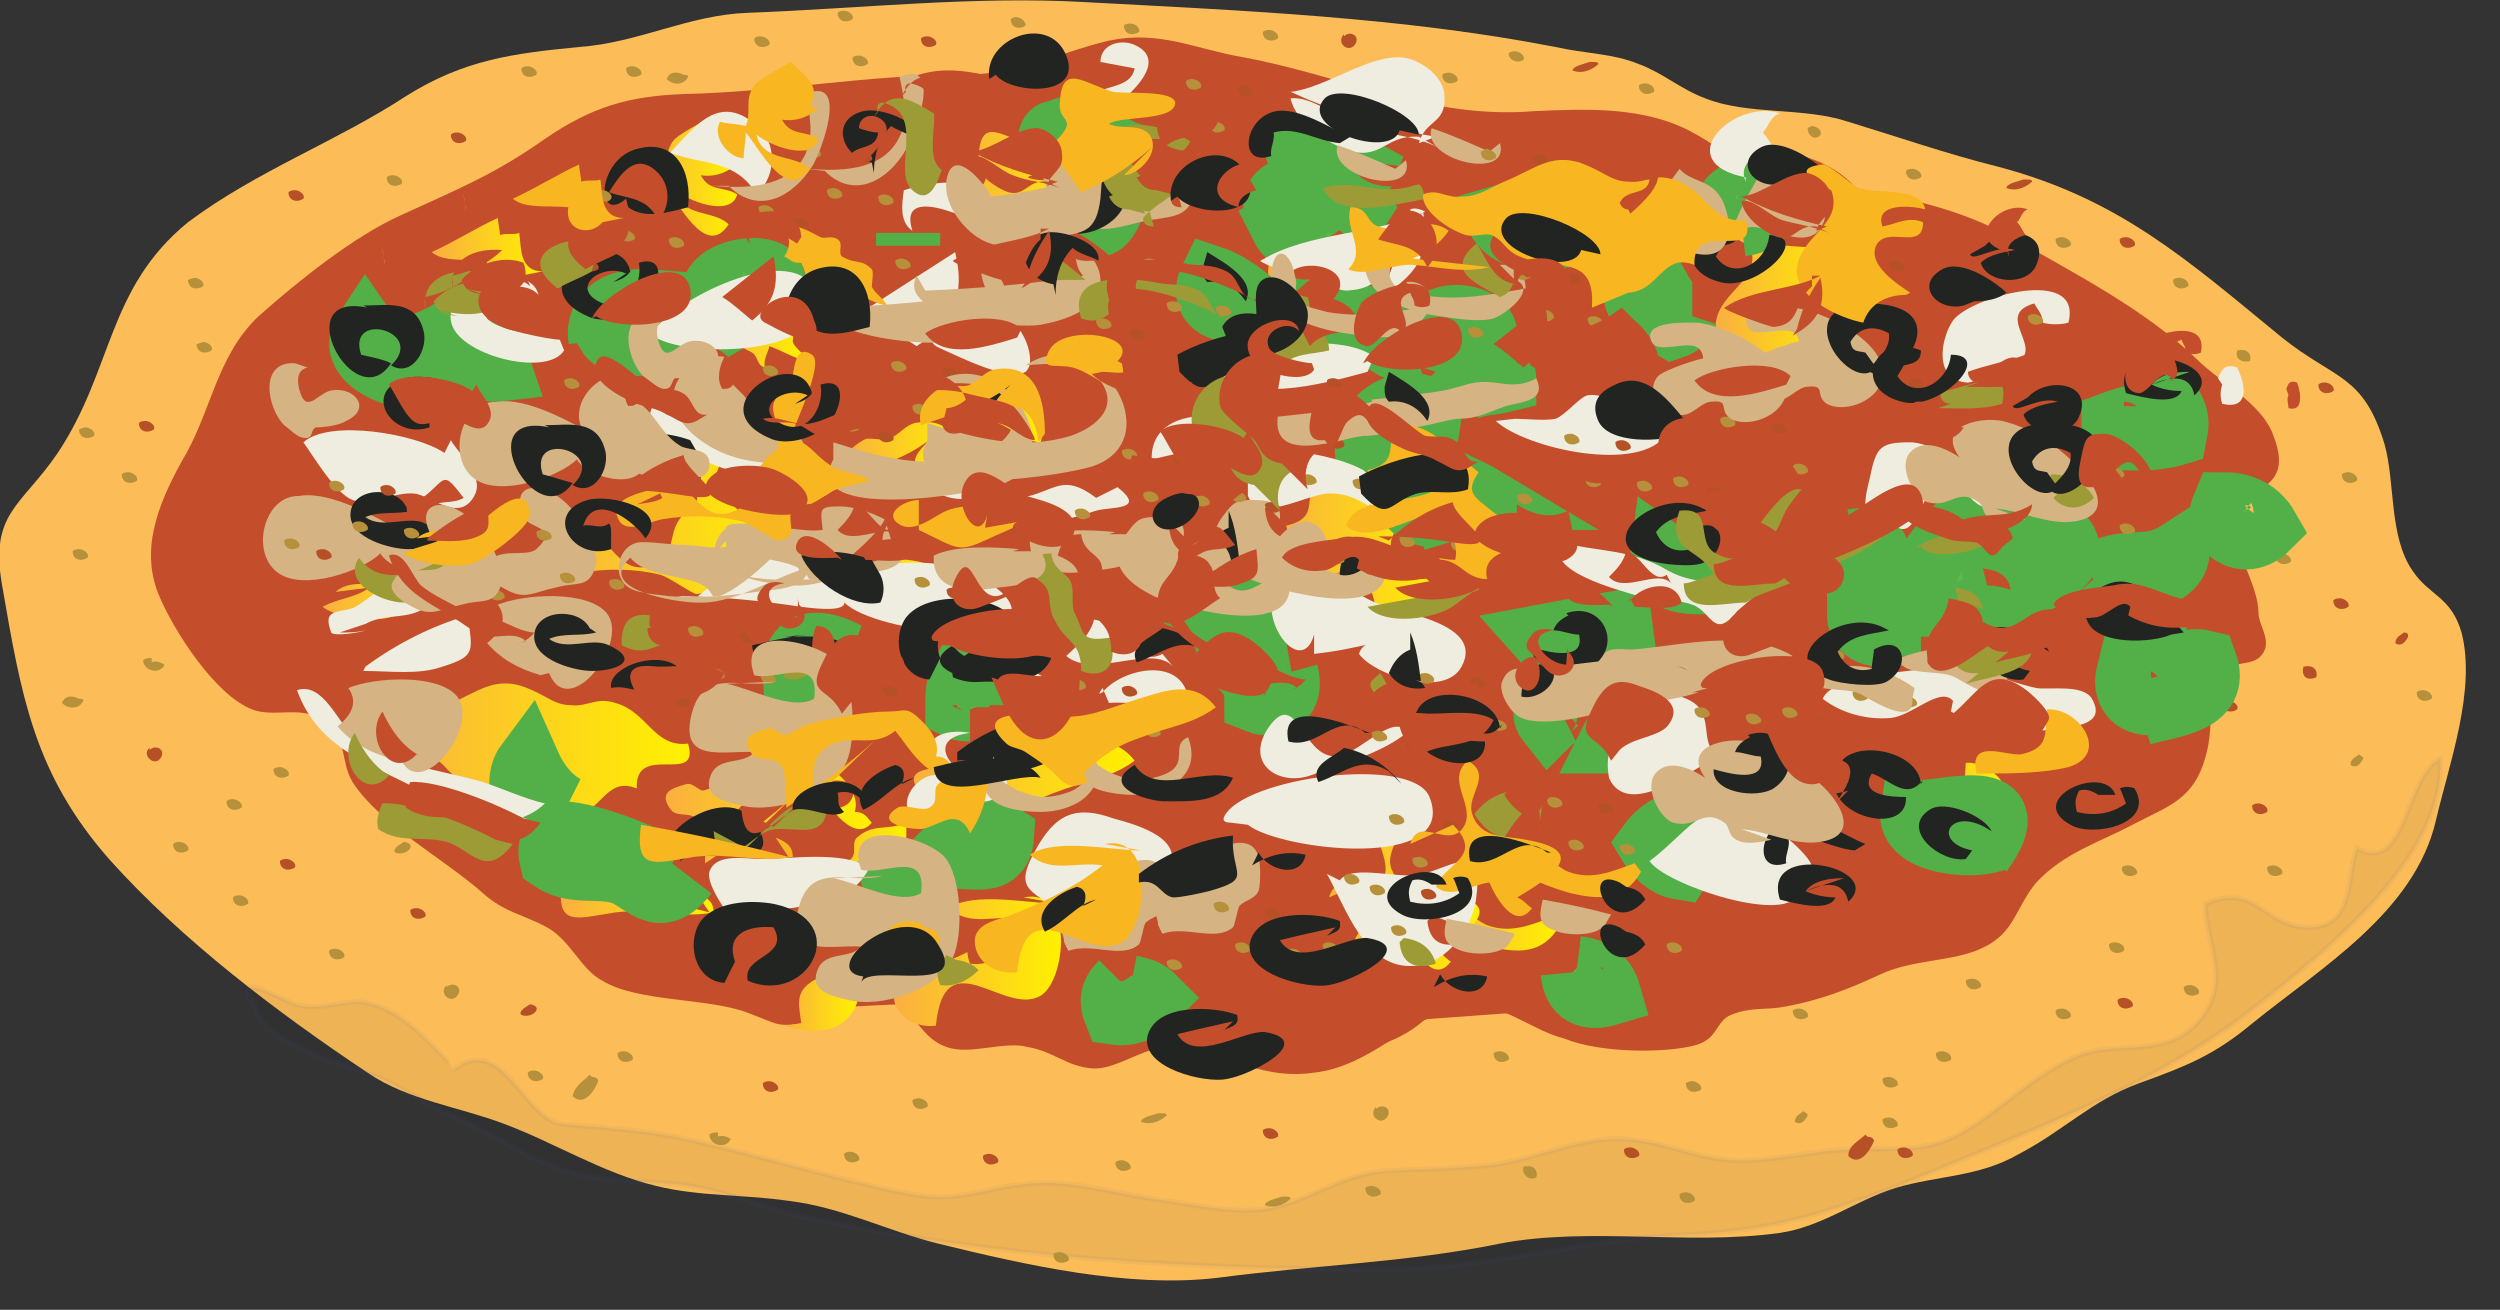 <svg xmlns="http://www.w3.org/2000/svg" version="1.0" viewBox="0 0 117 61.3"><rect x="0" y="0" width="117" height="61.3" fill="#333333" stroke="none"/><switch><g><path fill="#FCBD58" d="M2.7 21.2C1 23.7-.5 24 .1 27.4c.9 5.2 1.5 8.8 5 12.8 3.4 3.8 7.9 7.2 12.1 10 1.9 1.3 4.3 1.6 6.4 2.4 2.4.9 4.6 2.3 7.1 2.9 2 .5 4.2.4 6.2.7 2.5.3 4.6 1.4 7 2 4.1 1 8.9 2.1 13.1 1.6 4.5-.6 8.8-.7 13.2-1.6 4.2-.8 8.8.1 13.1-.5 2-.3 3.5-1.5 5.4-2.1 2-.6 3.9-.5 5.8-1.6 2.1-1.1 3.4-2.5 5.6-3.3 2.2-.8 3.5-1.3 5.3-2.8 3.2-2.6 7.6-5.2 8.6-9.5.6-2.6 1.9-6.1 1.2-8.8-.5-1.7-1.5-1.7-2.3-2.9-1.1-1.6-.8-4.1-1.3-5.9-1-3.3-2.3-3-4.8-5-4.4-3.6-7.6-6.5-13.3-8-2.4-.6-4.7-1.4-7-2.1-2.1-.7-4.7-.3-6.7-1.1-1.1-.4-2-1.2-3.1-1.6-1.2-.5-2.6-.5-3.9-.8C65.6.8 58.2.5 50.8.1 45.6-.2 40.3.4 35 .6c-2.8.1-5.1 1.4-7.9 1.6-3.1.3-5.4.6-8.1 2.3-3.2 2.1-7 3.5-10.2 5.9-3.8 3.1-3.5 6.9-6.1 10.8z"/><path fill="#C44E2C" d="M79.4 48.9c1-.3.9-1.1 1.6-1.4 1-.4 1.6-.2 2.6-.4 1.6-.3 2.9-.8 4.4-1.5 1.5-.7 3.4-.6 4.7-1.2 1.6-.7 1.6-1.9 2.6-3.1 1.3-1.4 3-1.9 4.5-2.7 1.5-.8 2.7-1.1 3.3-2.8.7-2-.1-2.6 1.2-4.4.4-.6 1.3-.1 1.7-1 .2-.6-.3-1.2-.3-1.7 0-1.4-1.4-3.3-1.1-4.4.6-1.7 2.8-1.3 1.8-3.9-.5-1.5-2.5-2.5-3.6-3.6-2.4-2.3-5.7-4-8.5-5.6-4-2.3-8.3-2.2-12.5-3.6-1.2-.4-2-1.2-3.2-1.7-2.1-.9-4.5-.8-6.8-.7-4.8.4-8.8-1.6-13.5-2.5-2.4-.4-4-1.3-6.4-.8-2.5.6-4.2 1.6-6.9 1.6-4.5 0-8.5.8-13 .9-2.6.1-4.3.6-6.5 2.1-2.4 1.7-4.2 2.4-6.8 3.6-2.2 1-4.8 3.1-6.6 4.7-2 1.9-2.2 4.5-3.6 6.8-1.1 2-2 4.2-1 6.4.6 1.4 2.5 4.5 4.3 5.2 1 .4 2.3-.2 3.3.5 1.2.8.8 1.9 1.4 2.9 1.3 2 4.3 3.6 6.1 5.2 1 .9 1.9 1 3 1.6 1.1.6 1.6 2 2.6 2.5 1.6 1 5 .8 6.8 1.5 1.6.6 1.3.7 3.1.4 1.3-.2 2.2-1.5 3.7-.9 1 .4 1.3 1.7 2.5 2.1 1.1.4 2.7-.3 3.8 0 1.2.2 1.8.9 3 1 1.1.1 2.4-1 3.6-1 2.5 0 4 1.6 6.8 1.2 2.7-.3 4.4-2.6 6.9-3.1 1.8-.3 3.2 1.1 4.8 1.5 1.7.7 4.8.7 6.2.3z"/><path fill="#C44E2C" d="M80.4 46.7c2.1 0 4.6-1.7 6.5-2.6 2.6-1.2 4.6-2 6.5-3.9.8-.8 1.5-2 2.4-2.6.3-.2 1 .2 1.4 0 .8-.4 1-1 1.6-1.6 1.1-1.1 1.1-1.8 1.8-3 1-1.6 2.3-1.7 2.1-3.9-.1-1.6-1.7-1.7-.6-3.6.8-1.4 2.4-1 2.5-3 .1-1.7-1.5-1.8-2.2-2.6-.9-.9-1.6-2.4-2.7-3.4-1.7-1.6-5-3.5-7-4.7-1.2-.7-2.4-.4-3.5-.9-1.4-.7-2.1-2.3-3.6-3.1-1.8-1-3.7-.6-5.7-1.1-2.4-.7-4-1.2-6.5-1.2-4.4.1-8.5-.7-12.5-1.8-1.1-.3-1.4-1-2.9-.9-.9 0-2 .6-2.9.8-2.1.4-4.4.6-6.5.4-2-.2-3.8-1.2-5.9-.4-1.1.4-1.9 1.6-3.1 1.8-1.4.4-2.2-.4-3.6-.4-2.3-.1-3.9 1.4-6 2.1-1.2.4-1.8.3-3.1.9-1.3.6-2.3 1.7-3.4 2.5-1.8 1.3-3.7 2.5-5.6 3.4-1.2.6-2 .4-2.8 1.5-.3.4.1 1.1-.1 1.6-.4.7-1.1 1.3-1.5 2-2.5 4.7-2.2 8.4 1.4 12.4 1.6 1.8 3.7 2.5 5.5 3.8.9.7 2.3 1.5 2.9 2.5.2.3.5 1.5.7 1.7.5.5 1 .6 1.3.9 1.2 1.1 3 3 4.3 4 1.5 1.2 3.7 1.4 5.4 2.1 3.6 1.6 7-.1 10.5 1 1.8.5 3.2 1.7 5.1 1.9 1.9.2 3.6-.5 5.4-.5 3.5 0 7.8 1.5 10.7-1.1"/><path fill="#191818" stroke="#4363AD" stroke-width=".25" d="M21.2 50.1c2.1-1.7 3.1 1.6 4.7 2.4.5.2 2 .2 2.6.3 1.2.1 1.9.2 3.1.4 3.8.8 7.4 2 11.1 2.7 2.2.4 3.3-.3 5.4-.5 2-.2 3.8.4 5.8.7 1.6.2 3.6.7 5.2.5 2.1-.3 3.5-1.6 5.7-1.8 1.8-.1 3.5-.1 5.2-.3 1.9-.3 3.8-1.2 5.7-1.2 1.9 0 3.5.9 5.4 1 1.9.1 3.8-.5 5.7-.5 2-.1 3.4.2 5.2-.9 1.7-1 3.3-2.7 5.3-3.5 1.7-.7 3.7.1 5.3-1.3 2-1.9.7-3.6.6-5.8 2.4-1 2.7 1 4.7 1.1 2.3.1 1.9-2.2 2.4-3.7 2.3 1.3 2.2-3.2 3.9-4.2.3 4.7-5.7 9.3-9 11.9-4.1 3.1-8.4 4.8-13.2 6.8-4.9 2-8 3.4-13.4 3.6-4.6.2-9 1.6-13.7 1.6-9.3 0-18-.5-27.1-2.4-2.2-.5-4.1-1.4-6.3-1.6-2.6-.2-4.5-.1-6.9-1.4-2.1-1.2-4.2-2.1-6.1-3.2-1.5-.9-6.4-1.7-6.6-3.9-.3-.2-.4-.5-.2-.7 1 .1 1.7.8 2.6.9.8.1 2.1-.3 2.7-.2 1.7.3 2.8 1.6 4 2.8" opacity=".06"/><path fill="#B65026" d="M87.3 53.1c-.3.3-.8.5-.8 1 .5.5 1-.2 1.2-.7 0-.1-.1-.2-.3-.2m-62.9-6c-.1.1-.2.2-.1.3.5.2 1.1-.4.4-.5m84.7-19c.2 0 .5.2.4.4-.3.2-.7.1-.7-.3.1-.1.2-.1.4-.1m-1.8 3.2c.4-.1.7.1.6.5-.5.2-.7-.1-.6-.5M94.7 8.4c-.3.1-.8.2-.8.4.5.2 1-.1 1.2-.3 0-.1-.1-.1-.3-.1M82.4 5.6c-.1.1-.4.2-.4.5.3.2.5-.1.6-.3 0-.1-.1-.1-.2-.2M7 35.1c.3-.3.8 0 .5.4-.3.4-.9-.2-.5-.5M74.4 2.9c-.3.1-.8.2-.8.4.5.2 1-.1 1.2-.3 0-.1-.1-.1-.3-.1m38 26.7c-.1.1-.4.2-.4.5.3.2.5-.1.6-.3 0-.1 0-.2-.2-.2M62.9 1.7c.3-.3.8 0 .5.4-.3.4-.9-.1-.5-.5M46.3 54c.2 0 .5.2.4.4-.3.2-.7.1-.7-.3.1-.1.2-.1.4-.1m53.1-42.9c.2 0 .5.2.4.4-.3.2-.7.1-.7-.3.1-.1.2-.1.4-.1M89.1 53.7c.2 0 .5.2.4.4-.3.2-.7.1-.7-.3.1-.1.2-.1.4-.1m15.1-20.9c.2 0 .5.2.4.4-.3.2-.7.1-.7-.3.1-.1.2-.1.4-.1m-83-26.6c.2 0 .5.2.4.4-.3.2-.7.1-.7-.3.1-.1.2-.1.4-.1m21.9-4.5c.2 0 .5.2.4.4-.3.2-.7.1-.7-.3.1-.1.2-.1.4-.1m32.8 52c.2 0 .5.2.4.4-.3.2-.7.1-.7-.3.1-.1.2-.1.4-.1m32.4-35.8c.2 0 .5.2.4.4-.3.2-.7.1-.7-.3.1-.1.2-.1.4-.1m-3.2 19.7c.2 0 .5.2.4.4-.3.2-.7.1-.7-.3.1-.1.2-.1.4-.1M36 50.6c.2 0 .5.2.4.4-.3.2-.7.1-.7-.3.1-.1.2-.1.4-.1m63.3-3.9c.2 0 .5.2.4.4-.3.2-.7.1-.7-.3.1-.1.2-.1.4-.1m-86.1-6.5c.2 0 .5.2.4.4-.3.2-.7.1-.7-.3.1-.1.2-.1.4-.1m45.9 12.6c.2 0 .5.2.4.4-.3.2-.7.1-.7-.3.1-.1.2-.1.4-.1M6.8 19.7c.2 0 .5.2.4.4-.3.2-.7.1-.7-.3.1-.1.2-.1.4-.1m6.9-10.8c.2 0 .5.2.4.4-.3.2-.7.1-.7-.3.1-.1.2-.1.4-.1m5.6 33.6c.2 0 .5.2.4.4-.3.2-.7.1-.7-.3.1-.1.2-.1.4-.1"/><path fill="#B6903A" d="M27.6 50.3c-.3.3-.7.5-.8 1 .5.5 1-.2 1.2-.7 0-.1-.1-.2-.3-.2m-24-17.7c.1 0 .2 0 .2.1-.2.4-.7.4-1 .1.1-.3.4-.4.8-.2m14.9 6.9c-.1.1-.2.2-.1.3.5.2 1.1-.4.4-.5m20.9 14.5c.2 0 .5.2.4.4-.3.2-.7.1-.7-.3.1-.1.2-.1.4-.1m-6.3-.7c.2-.1.4 0 .6.1-.2.5-1 .3-1-.2.1-.1.2-.1.4-.1m37.7 1.6c.4-.1.7.1.6.5-.4.2-.7-.2-.6-.5m-17.1-2.5c-.3.1-.8.2-.8.4.5.2 1-.1 1.2-.3 0-.1-.1-.1-.3-.1m56.1-16.8c-.1.1-.4.2-.4.5.3.2.5-.1.6-.3 0-.1-.1-.1-.2-.2m-46 16.6c.3-.3.8 0 .5.4-.3.4-.9-.1-.5-.5M32 3.5c.1 0 .2 0 .2.1-.2.4-.7.4-1 .1.1-.3.4-.4.8-.2m74.4 37c.2 0 .5.2.4.4-.3.2-.7.1-.7-.3.1-.1.2-.1.4-.1M7.1 31c.2-.1.4 0 .6.1-.2.5-1 .3-1-.2.1-.1.2-.1.4-.1m97.6-14.4c.4-.1.7.1.6.5-.5.1-.7-.2-.6-.5M60 56c-.3.1-.8.2-.8.4.5.2 1-.1 1.2-.3 0-.1-.1-.1-.3-.1m24.3-4c-.1.1-.4.2-.4.5.3.2.5-.1.6-.3 0-.1-.1-.1-.2-.2m-63.5-5.8c.3-.3.8 0 .5.4-.3.4-.9-.1-.5-.5m3.8-43c.2 0 .5.2.4.4-.3.2-.7.1-.7-.3.1-.1.2-.1.4-.1m60 2.8c.2 0 .5.2.4.4-.2.3-.6.1-.6-.3.1-.1.2-.1.4-.1M67.8 3.4c.2 0 .5.2.4.4-.3.2-.7.1-.7-.3.1-.1.2-.1.4-.1M35.6 1.7c.2 0 .5.2.4.4-.3.2-.7.1-.7-.3.1-.1.2-.1.4-.1m52.7 50.6c.2 0 .5.2.4.4-.3.2-.7.1-.7-.3.1-.1.2-.1.4-.1m-38.9 6.3c.2 0 .5.2.4.4-.3.2-.7.1-.7-.3.1-.1.2-.1.4-.1M89.5 7.9c.2 0 .5.2.4.4-.3.2-.7.1-.7-.3.1-.1.2-.1.4-.1m-78.4 34c.2 0 .5.2.4.4-.3.2-.7.1-.7-.3.1-.1.2-.1.4-.1M40.2 2.6c.2 0 .5.2.4.4-.3.2-.7.1-.7-.3.1-.1.2-.1.4-.1m66.5 23.3c.2 0 .5.2.4.4-.3.2-.7.1-.7-.3.1-.1.2-.1.4-.1M9.5 16c.2 0 .5.2.4.4-.3.2-.7.1-.7-.3.1 0 .2-.1.4-.1m6.1 28.4c.2 0 .5.2.4.4-.3.2-.7.1-.7-.3.1-.1.2-.1.4-.1m-4.9-7c.2 0 .5.2.4.4-.3.2-.7.1-.7-.3.1-.1.2-.1.4-.1m18.2 11.8c.2 0 .5.2.4.4-.3.2-.7.1-.7-.3.1-.1.2-.1.4-.1m61.6 0c.2 0 .5.2.4.4-.3.2-.7.1-.7-.3.1-.1.2-.1.4-.1M29.6 3.1c.2 0 .5.2.4.4-.3.2-.7.1-.7-.3.1-.1.2-.1.4-.1m66.8 8c.2 0 .5.2.4.4-.3.2-.7.1-.7-.3.1-.1.2-.1.4-.1M47.5.8c.3 0 .5.2.5.4-.3.2-.7.1-.7-.3.1-.1.2-.1.4-.1m31.5 49.8c.2 0 .5.2.4.4-.3.2-.7.1-.7-.3.1-.1.2-.1.4-.1M8.4 39.4c.2 0 .5.2.4.4-.3.2-.7.1-.7-.3.1-.1.2-.1.4-.1M25 50.1c.2 0 .5.2.4.4-.3.2-.7.1-.7-.3.1-.1.2-.1.4-.1M3.7 25.7c.2 0 .5.2.4.4-.3.2-.7.1-.7-.3.1-.1.2-.1.4-.1M52.9 1.1c.2 0 .5.2.4.4-.3.2-.7.1-.7-.3.1-.1.2-.1.4-.1m46 43c.2 0 .5.2.4.4-.3.2-.7.1-.7-.3.1-.1.2-.1.4-.1m-10.7 6.3c.2 0 .5.2.4.4-.3.2-.7.1-.7-.3.1-.1.2-.1.4-.1m21.4-28.3c.2 0 .5.2.4.4-.3.2-.7.1-.7-.3.1-.1.2-.1.4-.1M13.1 35.9c.2 0 .5.2.4.4-.3.2-.7.1-.7-.3.1-.1.2-.1.4-.1M6 22.1c.2 0 .5.2.4.4-.3.2-.7.1-.7-.3.1-.1.2-.1.4-.1M43 51.4c.2 0 .5.2.4.4-.3.2-.7.1-.7-.3.1-.1.2-.1.4-.1M77 3.9c.2 0 .5.2.4.4-.3.2-.7.1-.7-.3.1-.1.2-.1.4-.1M18.4 8.2c.2 0 .5.2.4.4-.3.2-.7.1-.7-.3.1-.1.2-.1.4-.1m84 37.9c.2 0 .5.2.4.4-.3.2-.7.1-.7-.3.1-.1.2-.1.4-.1m-6.1 1.1c.2 0 .5.2.4.4-.3.2-.7.1-.7-.3.1-.1.2-.1.4-.1M59.4 1.4c.2 0 .5.2.4.4-.3.2-.7.1-.7-.3.1-.1.2-.1.4-.1m24.7 45.8c.2 0 .5.2.4.4-.3.2-.7.1-.7-.3.1-.1.2-.1.4-.1m15.3-6.7c.2 0 .5.2.4.4-.3.2-.7.1-.7-.3.1-.1.2-.1.4-.1m-7.4 5.3c.2 0 .5.2.4.4-.3.2-.7.1-.7-.3.1-.1.2-.1.4-.1m-22.2 3.4c.2 0 .5.2.4.4-.3.2-.7.1-.7-.3.1-.1.2-.1.4-.1m-17.8 5.1c.2 0 .5.2.4.4-.3.2-.7.1-.7-.3.1-.1.2-.1.4-.1M70.9 2.4c.2 0 .5.2.4.4-.3.2-.7 0-.7-.3.1-.1.2-.1.4-.1M9.1 13c.2 0 .5.2.4.4-.3.2-.7.1-.7-.3.2-.1.3-.1.4-.1M39.5.5c.2 0 .5.2.4.4-.3.2-.7.1-.7-.3.1-.1.2-.1.4-.1M102 13c.2 0 .5.2.4.4-.3.2-.7.1-.7-.3.1-.1.2-.1.4-.1m11.3 19.3c.2 0 .5.2.4.4-.3.2-.7.1-.7-.3.1-.1.2-.1.4-.1M64.2 55.5c.2 0 .5.2.4.4-.3.2-.7.1-.7-.3.1-.1.2-.1.4-.1m14.6.3c.2 0 .5.2.4.4-.3.2-.7.1-.7-.3.1-.1.2-.1.4-.1M4 20c.2 0 .5.2.4.4-.3.2-.7.1-.7-.3.2-.1.3-.1.4-.1"/><linearGradient id="a" x1="80.332" x2="86.355" y1="13.972" y2="13.972" gradientUnits="userSpaceOnUse"><stop offset="0" stop-color="#faaf40"/><stop offset="1" stop-color="#fff100"/></linearGradient><path fill="url(#a)" d="M85.6 16.3c-.6-.4-2-1.3-1.6-2.2.5-1 2.2.3 2.2-1.1-.7-.3-1.3.1-1.9.2-.4-1.1 1.3-1 2-.8-.2-1.1-2.4-.7-3.1-1-.3-.1-1.5-1.2-1.7-1.1-1.9.2.4 1.2.4 1.2.6 1.6-1.4 2.1-1.6 3.6-.2 1.4 2 2.4 3.1 2.6.3-.9 1.1-1.3 2-1.3"/><linearGradient id="b" x1="88.688" x2="94.045" y1="37.234" y2="37.234" gradientUnits="userSpaceOnUse"><stop offset="0" stop-color="#faaf40"/><stop offset="1" stop-color="#fff100"/></linearGradient><path fill="url(#b)" d="M88.7 38.7c-.4-1.7 1.4-.8 2.1-.9 1.3-.3 1.1-.9 1.2-2.1 1.5-.1 3 2.1 1 2.7-1.2.3-2.8.3-4 .3"/><linearGradient id="c" x1="66.781" x2="72.98" y1="43.256" y2="43.256" gradientUnits="userSpaceOnUse"><stop offset="0" stop-color="#faaf40"/><stop offset="1" stop-color="#fff100"/></linearGradient><path fill="url(#c)" d="M72.7 42.9c-1.1.4-2 .8-3.1.4-.6-.2-2.6-2.2-2.8-1.1-.2 1.2 2.2 1.9 2.9 2.1 1.3.3 2.5.4 3.3-1"/><linearGradient id="d" x1="41.874" x2="49.719" y1="44.999" y2="44.999" gradientUnits="userSpaceOnUse"><stop offset="0" stop-color="#faaf40"/><stop offset="1" stop-color="#fff100"/></linearGradient><path fill="url(#d)" d="M47.9 42c2.4-.5 2 3.9.8 4.6-1.7 1-4.5-2.7-4.9 1.4-.7.1-1.6-.2-1.9-1-.4-1.2.8-1.4 1.4-1.6 1.6-.6 3.1-1.3 4.5-2.4-1.2-.2-2.4.4-3.4-.5 1.2-.8 3.8-.2 5.2-.2"/><linearGradient id="e" x1="62.072" x2="69.203" y1="41.712" y2="41.712" gradientUnits="userSpaceOnUse"><stop offset="0" stop-color="#faaf40"/><stop offset="1" stop-color="#fff100"/></linearGradient><path fill="url(#e)" d="M64.2 41.1c1.5 1.5-.4 1.8-.8 2.9.7.6 1.7-.1 2.5-.2.3.7 1.2 2.3 2 1.2-.2-.1-.4-.4-.7-.5 1.7-1 3.4-2.2.4-2.7-.9-.2-2.1 0-2.5-1.2-.3-.9 1-1.8-.2-2.5-1.1.9.4 2.1-.2 3.1-.7 1.1-2.1-.6-2.5.8"/><linearGradient id="f" x1="36.65" x2="40.132" y1="46.954" y2="46.954" gradientUnits="userSpaceOnUse"><stop offset="0" stop-color="#faaf40"/><stop offset="1" stop-color="#fff100"/></linearGradient><path fill="url(#f)" d="M39.6 46.1c-.4-.5-1.2-.5-1.7-.1-.7.5-.5 1.1-.4 1.9-.3 0-.5.1-.8.1.9.3 2.1.4 2.8-.2.9-.7 1-2.2-.5-1.6"/><linearGradient id="g" x1="37.729" x2="42.374" y1="40.01" y2="40.01" gradientUnits="userSpaceOnUse"><stop offset="0" stop-color="#faaf40"/><stop offset="1" stop-color="#fff100"/></linearGradient><path fill="url(#g)" d="M41.6 41.5c.6-.9.9-1.9.8-3-.9.4-1.5 0-2.3.7-.3.3.1.8-.4 1.1-.4.2-1.1-.2-1.5 0-1.1.7.4 1 1.1 1 .8-.1 1.6-1 2.2 0"/><linearGradient id="h" x1="26.218" x2="33.401" y1="41.992" y2="41.992" gradientUnits="userSpaceOnUse"><stop offset="0" stop-color="#faaf40"/><stop offset="1" stop-color="#fff100"/></linearGradient><path fill="url(#h)" d="M33.2 42.7c-2.3-.6-4.6-1.1-6.9-1.5-.3 2.2.6 1.8 2.5 1.5 1.6-.2 3.1.3 4.6 0 0-.5-.3-.7-.8-.9"/><linearGradient id="i" x1="42.702" x2="53.093" y1="36.971" y2="36.971" gradientUnits="userSpaceOnUse"><stop offset="0" stop-color="#faaf40"/><stop offset="1" stop-color="#fff100"/></linearGradient><path fill="url(#i)" d="M46.6 39c1.5-1.5 2.1-1.7 3.9-2.3 1-.3 1.8-.5 2.6-1.1-1-1.3-2.3-.8-3.6-.4-1.6.5-2.5 1-4.1.8-1-.1-3.8-.3-2.1 1.3.2.2.6.2.9.4.3.2.6.4 1 .7.7.5.8 1.2 1.9.7-.2-.5-.5-1.2-.4-1.8"/><linearGradient id="j" x1="31.117" x2="40.901" y1="38.09" y2="38.09" gradientUnits="userSpaceOnUse"><stop offset="0" stop-color="#faaf40"/><stop offset="1" stop-color="#fff100"/></linearGradient><path fill="url(#j)" d="M37.2 37.2c-1.3 1.2-2.7 2.2-4.2 3.2 0-.4 0-1.6-.2-1.9-.4-.6-1.1-.2-1.4-.6-.6-.8 0-1 .7-1.2.3-.1.6.3.8.3.5-.1.7-.4 1.1-.5 1.1-.3 2.7-.6 3.8-.6.8 0 .8-.3 1.6.5.4.4.8 1 .6 1.6.5 0 .6.3.8.5-.9 1.1-2.2-1.1-2.7-1.7-1 .8-1.9.2-2.9.6-1.2.5-.9 1.6-.9 2.6"/><linearGradient id="k" x1="17.148" x2="32.321" y1="35.36" y2="35.36" gradientUnits="userSpaceOnUse"><stop offset="0" stop-color="#faaf40"/><stop offset="1" stop-color="#fff100"/></linearGradient><path fill="url(#k)" d="M25 38.9c.2-2.7-1.9-1.6-3.6-2.5-.5-.3-.6-.7-1.1-.9-.3-.1-.8.1-1.2 0-.7-.2-2.1-1.1-2-1.9.7-.3 1.1.2 1.8.1.8 0 1.3-.4 2-.7 1.5-.6 2.3-1.5 4-.7.7.3 1.1.7 1.8.7.8.1 1.2-.4 2.1-.1 1.5.4 1.8 2.1 3.4 1.9.6 2-2.5-.1-2.4 2.1-1.5-.6-1.6 1.2-3.1 1.3"/><linearGradient id="l" x1="15.074" x2="20.988" y1="27.343" y2="27.343" gradientUnits="userSpaceOnUse"><stop offset="0" stop-color="#faaf40"/><stop offset="1" stop-color="#fff100"/></linearGradient><path fill="url(#l)" d="M15.7 27.7c.8-.7 1.9-.1 2.8-.6.3-.2 2.4-2.4 2.5-.5 0 .6-2.2 2.2-2.8 2.3-.7.2-2.5 0-3.1-.5.7-.4 1.5-.4 2.2-.9"/><linearGradient id="m" x1="25.014" x2="36.921" y1="23.348" y2="23.348" gradientUnits="userSpaceOnUse"><stop offset="0" stop-color="#faaf40"/><stop offset="1" stop-color="#fff100"/></linearGradient><path fill="url(#m)" d="M27.9 25.2c-.2.1-3.3.3-2.8 1.5.3.9 1.5.2 2.1.1 1.2-.2 2.5-.2 3.7.1.4.1 1.5.9 1.7.9 1.2-.1.2-1.1.8-1.6.2-.2.7 0 .9-.2-.1.1 1-.6.8-.5.7-.3 1.1-.3 1.8-.5-.4-.4-1.2-.3-1.8-.7-.8-.5-1-1.1-1.9-1.3.2-.7 1.6-3.5 1-3.9-.9-.6-.8 1-1 1.3-.3.5-.6.4-.8 1-.1.5.2.8.2 1.2.1 1.4 0 .6-.8 1.7-.5.7-.2 1.5-1 2-1.9 1.1-2.3-1.7-3.8-1.6 0 .4 0 .8.2 1.1-.6.4-1.6.1-2.2.8"/><linearGradient id="n" x1="32.925" x2="37.742" y1="15.079" y2="15.079" gradientUnits="userSpaceOnUse"><stop offset="0" stop-color="#faaf40"/><stop offset="1" stop-color="#fff100"/></linearGradient><path fill="url(#n)" d="M34 16.8c.1-.7.1-1.3-.2-1.9-.5 0-.4-.1-.8-.3.3-.4.3-.9 0-1.3.5-.3 1.1.1 1.7.4.2.1.5-.1.8.1.3.2 0 .6.2.8.7.4.9.1 1.4.6.1.1 0 .7 0 .8.1.3.6.6.7.9-.6-.1-1.2-.5-1.8-.7 0 .2-.3.6-.2 1-.4-.1-.3-.5-.6-.7-.4-.2-.8-.4-1.1-.6"/><linearGradient id="o" x1="45.198" x2="48.838" y1="19.44" y2="19.44" gradientUnits="userSpaceOnUse"><stop offset="0" stop-color="#faaf40"/><stop offset="1" stop-color="#fff100"/></linearGradient><path fill="url(#o)" d="M48.5 19.4c1.2-1.2-2.5-1.8-3.2-.5-.5 1 .3.6 1.1.8.8.2 1.6 1 2.3 1 .1-.3.1-.8 0-1.2"/><linearGradient id="p" x1="59.329" x2="66.014" y1="13.82" y2="13.82" gradientUnits="userSpaceOnUse"><stop offset="0" stop-color="#faaf40"/><stop offset="1" stop-color="#fff100"/></linearGradient><path fill="url(#p)" d="M62.3 14.7c.7-.3 1.3-.7 1.7-1.3-.8-.6-1.4-.1-2.1-.2-.5 0-.6.2-1.2 0s-.4-.9-1.3-.9c-.3 1.1.8 2-.1 2.9.8.4 2.2-.3 3.1-.2 1.2.1 2.3.4 3.5.1"/><linearGradient id="q" x1="44.481" x2="51.14" y1="8.851" y2="8.851" gradientUnits="userSpaceOnUse"><stop offset="0" stop-color="#faaf40"/><stop offset="1" stop-color="#fff100"/></linearGradient><path fill="url(#q)" d="M50.1 9.4c-1 .9-2.1 1.6-3.3 2.1-.7-1-1.1-1.8-2.3-1.9.3-.2 1.1-.4 1.3-.7.8-.9-.1-.7 0-1.6.1-1.9 1.1-.9 2.5-.5.6.1 2.8-.1 2.9.5 0 .9-2.6.6-3.1 1 .6.3 1.7-.1 2 .7.3.8-.7 1.7-1.3 1.7"/><linearGradient id="r" x1="20.328" x2="25.408" y1="11.763" y2="11.763" gradientUnits="userSpaceOnUse"><stop offset="0" stop-color="#faaf40"/><stop offset="1" stop-color="#fff100"/></linearGradient><path fill="url(#r)" d="M25.4 12.7c-1.1 0-1-1.1-1.1-1.8-.2.1-.6 0-.9.1 0-.2-.1-.6-.1-.8-.9.4-2 1.1-3.1 1.6.6.5 1.7.3 2.6.4-.2 1.1 1 1.4 1.6.7"/><linearGradient id="s" x1="17.918" x2="18.049" y1="12.055" y2="12.055" gradientUnits="userSpaceOnUse"><stop offset="0" stop-color="#faaf40"/><stop offset="1" stop-color="#fff100"/></linearGradient><path fill="url(#s)" d="M18 12.4c0-.3-.1-.5-.1-.8"/><linearGradient id="t" x1="29.781" x2="34.484" y1="8.236" y2="8.236" gradientUnits="userSpaceOnUse"><stop offset="0" stop-color="#faaf40"/><stop offset="1" stop-color="#fff100"/></linearGradient><path fill="url(#t)" d="M34.1 7.6c.6-1-.3-1.5-.9-2.1-.3.2-1.5.8-1.7 1.1-.5.7-.1 1.2-.4 1.9-.3-.1-.9-.1-1.2-.2-.4.7.4 1.7 1.1 1.7 0-.3.1-.8.1-1.2.6.5 1.9 3.4 3 1.7-.7-.7-2.2-.3-2.5-1.6.6.5 2.6 1.3 2.9.2-.6-.4-1.3-.1-1.7-.9.6.1 1.3-.1 1.7-.6"/><linearGradient id="u" x1="39.359" x2="45.12" y1="21.495" y2="21.495" gradientUnits="userSpaceOnUse"><stop offset="0" stop-color="#faaf40"/><stop offset="1" stop-color="#fff100"/></linearGradient><path fill="url(#u)" d="M44.9 23.2c-.1-1.1-.8-2.3-1.9-1.1-.5-.6.1-1.1.6-1.6-1.2 1-2.8 1.4-4.2 1.9-.2-.8.3-1.4 1-1.8.3-.2.9.1 1.3-.1s.7-.6 1.1-.7c2.1-.4 2.4 1.6 2.4 3"/><linearGradient id="v" x1="38.009" x2="44.181" y1="26.982" y2="26.982" gradientUnits="userSpaceOnUse"><stop offset="0" stop-color="#faaf40"/><stop offset="1" stop-color="#fff100"/></linearGradient><path fill="url(#v)" d="M39.2 27.3c1.9.9 1.8 1.1 3.3.4.4-.2 1.2-.5 1.7-.8-.7-.8-2.7-.9-3.7-.5-.5.2-1.4 1-2.1.7-1-.5.1-1.2.8-1.2"/><linearGradient id="w" x1="59.232" x2="67.699" y1="26.064" y2="26.064" gradientUnits="userSpaceOnUse"><stop offset="0" stop-color="#faaf40"/><stop offset="1" stop-color="#fff100"/></linearGradient><path fill="url(#w)" d="M60.2 27.2c-.6-.8.4-1.2.9-1.4-.4-.4-.8-.6-.9-1.2 1.8-.4.5-1.6 1.7-2 1.1-.4 2.8 1.6 3.5 2.1-.7 1-.1 1.2.6 1.8.8.6 1.1.8 1.7 1.7-.8.1-2.2.3-1.9 1.5-1 0-1.2-.8-2.1-.9-.8-.1-1.5.9-2.3.7-1.4-.3-.5-.9.3-1 .8-.1 1.8.3 2.6.3.2-.7-.3-1.5-.6-2.3-1.1.1-3.5 1.7-4.5.7.4-1.5 3.5-.9 4.5-1.9-1.1-.7-1.9.8-3.3.6"/><g fill="#5AB947" stroke="#53AF48" stroke-width="3"><path d="M31.3 40.7c-1.3-.7-4-1.8-5.3-1.7-.2.4-.3.8-.2 1.2 1 .7 2.1.3 3.2.6s1.8 1.8 3.1.1m11 .1c1.1-.9 2.3-2.9 3.8-1.9-.1 1.7-1.8.7-2.8 1.1-.8.3-2.3 2.3-2.5 0M52.5 46c-.5.5-.5.9-.3 1.4.7.1 1.3-.2 1.8-.7-.3-.3-.6-.4-1.1-.5m20.9-.9c.8.1 1.3.5 1.5 1.2-1 .3-1.6 0-1.7-1m16.8-16.2c.2-.1 6.6-2.3 6.4-3.5-.3-2-2.7.2-3.5.6-.3-3-1.3-2.5-2.8-.4-.5.7-.5 2.1-2 1.3-1-.5 0-2.2-1.7-2-.7 2 1 1.7 1.6 3-.3 0-1 .4-1.4.4 0 1.5 1.8.9 2.9.9M100 32c.1-.1.3-.1.4-.2m-32.3-6.5c-.3-1 .1-2 1.3-2-.5-.3-2.2-1-2.5-1.4-.5-.9 0-1.6 0-2.7-1.4-.8-3.2.5-2.9 2.2.1.4 1.2 1.2 1.5 1.5.4.3.3 1 1.4 1.2m-21 8.9c0-.9-.3-1.3-.9-1.3-.2.4-.2 1-.2 1.4.2.1.4.1.6.1M28.1 15.3c.9-.2 1.7-.6 2.3-1.2-1.3-.1-2.5.4-2.3 1.8m29.8-1.4c-1 .1-1.7-.5-1.2-1.5.9.3 1.6.9 2.3 1.5m-7.3-6c-.5-.1-.8-.2-.9-.7.8-1.1 2.6-.7 1.7.7m9.2 2.9c-.5-.8-1-1.1-1.7-.8.2.4.5.6.9.6m20.6-.7c.8-.1 1.2-.5 1.2-1.2-1-.8-2.4 0-1.8 1.2m-1.7 4.2c-1.2 0-1.5-1.2-2-1.9-1.6 1.3.1 1.9 1.1 2.5.3-.1.5-.3.6-.6m20.5 5.6c-.3 0-.5-.2-.5-.5.8-.3 1.9-.5 2.7-.8.3.5.3.8.2 1.3-1 .3-2 .2-3 .2m5.6 4c-.3-.3-.6-.2-.3-.9.9 0 1.6.4 2 1.1-.6.6-1.4.6-1.9 0"/><path d="M100.2 33.4c1.3-.4 3.7-.5 3-2.4-1.6-.4-1.9 1.5-3.6.5-.2.8.2 1.5 1.2 1.4m-1.2-4c.8.1 1.2.4 1.3 1-.3-.1-.7-.2-1.1-.2M97.9 27c1.5-1 2.6-.2 4-1.1 0 1.2-3.1 1.9-3.8 1.1m-36-15c-.3 0-.5-.1-.5-.4.6-.7 1.4-.9 1.9-1.7-.6-.6-1.4-.4-2.1-.8.9-.7 2-.1 2.4-1.1-.9-.5-1.9-.9-3-.7.1.3.1 1.2.3 1.5-2.6-.1-1.2 2.4.8 2.5m4.2 4.9c-1.4.5-1.1-.8-1.9-1.2-.8-.4-1.3-.2-2.1-.4-1.2-.2-4.1-.5-3.4 1.7.5.2.9.1 1.3-.2-.6-2.6 5-.2 5.7.4m-29.8-2.8c1.7-1.9-4.7-1.1-1.7 1.2.5-.3 1.1-.5 1.6-.8m6.7-3.2v.6m17.9 19.7c-1.7.3-1.4-.1-1.9-1.1-.2-.3 0-1.1-.2-1.5-.2-.4-.8-.5-.9-1.3-.7 0-.9.3-1.1 1 1.5.6.7 1.2 1.3 2.2.5 1 1.2.9 1.2 2.3 1 .4 1.7-.2 1.4-1.3m12.9 1.9c-.2.1-.4.2-.6.4-.4-.5 0-.6.3-.9m19.9 7c2.4-3.3-2.1-1.7-3.2-1.9-.2 1.4 2.7 1.7 3.8 1.3M80.2 26.2c-.8.4-1.7.2-2.4-.3-.2 1.5 1.5 1.4 2.6 1.3M75 10.7c-1.4.2-4.1 1.1-4.9-.5 1.7-.5 2.7.5 4.5-.2.2.2.3.5.2.7M49.2 6.6c-.1-.2 0-.4.2-.4 2.1.5.4 3.2 1.4 4.1 1.3 1.2 1.6-2.4 2-3.1-1.3-.4-2.8-2.3-3.8-.3m-26.7 8.8c.5.4.9 1 1.1 1.6-.8.1-1.2-.6-2-.6-.7 0-1.4.9-2.2.9-1 0-2.9-.9-2.1-2.1 1.1 1.6 3.4.5 4.6-.4m6.9.8c1.1.3 3.3.5 2.7-1.2-1-.4-2.3.1-2.9.8.3.5.6.5 1.2.5m-3.1 21.8c-.8-.4-1.4-1.2-1.8-2.1-.9 1.2.4 3.3 1.6 2M39 31.6c-.4-.1-.6-.4-.6-.8.4-.1.7-.3 1.2-.2-1.1-.6-2.5-.8-2.4 1 .4.2.7.3 1.2.2m42 7.1c-.8.2-1.3.9-1.8 1.7-.6-.1-1.1-.6-1.4-1.1 1.1-1.5 3.5-1.6 3 .8m-4.1-5.6h-.7c.1-.2.3-.4.5-.4m1.4-5.4c-1.5.2-3.6.6-5.2.9.8.9 3.2.6 4.1-.1m-8.5-11.9c.4-.4.5-1 .3-1.5-.2 0-.6-.2-.7-.2.3-.1.6-.5.8-.6-.4 0-.7-.1-1.1-.1.5-1.1 3.5-.5 2.2 1 .7.2 1.2.7 1.2 1.4-.8.2-1.7.1-2.3.8"/></g><g fill="#EFECE0"><path d="M34.1 43.8c1.7-2.1 5.2-.5 6.6-3.2-1.3-.8-3.7-.4-5.1-.4-.7 0-2.1-.3-2.4.6-.2.6 1.1 2.4 1.6 2.8m-9.9-5.1c-.7-.6-1.8-.2-2.7-.4-1.3-.2-1.9-.8-3.1-1.4-2.2-1.1-4.3-1.9-5.2-4.4 1.2-.4 1.9 1.5 2.6 2.1.8.6 1.9 1.1 2.9 1.4 1 .3 2.2.5 3.2.8.9.3 2 .8 2.9 1-.4.4-1 .7-1.6.8m-6.8-7.2c1.5-1.1 3.1-1.9 4.8-2.4.2 1.7.4 1.9-1.2 2.4-1.1.4-2.5.2-3.7.2m-1.1-1.8c.4 0 .8 0 1.2-.1-.2.1-1.5.3-1.6.1-.5-1.3.6-.8 1.3-1.3 1.8-1.2 1.4-1.7 3 .2-.8.5-1.8.2-2.7.7m4-8.6c.4.7 1.6 1.7 1.1 2.6-.7 1.3-2 0-2.8-.1-.9-.1-2.1.6-2.9.3-.8-.3-1.8-2-2.3-2.7 1.2-1.1 5.3-.4 6.6.5m5.4-5.3c-.4 0-3.1-.5-3.4-1-.7-1.2 1.6-2 2.4-1.1-.4-1.7-4.4-.5-4.1 1.2.2 1.6 4.5 2.7 5.3 1.4m17.6-.1c.7.3 3.2 1.6 4 1.1.2-.2.3-.5.1-1.2-1.2-3.5-5.9-.6-4.1.1zM31.5 7.2c1.4.5 3 .3 3.9 1.9 1-.9 1-2.6-.2-3.4-1.7-1.3-2.8.4-3.9 1.5m-2.2-2.7l.3-.3m22.1 1.3c.4-.3 3.6-2.5 1.6-3.4-.7-.3-1.6 0-1.6.8.5.1 1.1.2 1.6.3-.2 1.1-1.9.7-2.4 1.6.2.2.4.4.6.5m-4.8 5.5c-.2-.1-4.6-2.5-3.8 0-.6-.4-.5-1.2-.4-1.9 1.6-.5 4.2-.8 4.5 1.4"/><path d="M44.7 11.8c.5 2-.1 3.3-1.8 4.4-.8-.5-1.6-1.1-2.4-1.7m-1.1 8.2c-1 .1-.9-.8-1.7-1.3-.9-.6-1.6-.3-2.5-.5-.9-.2-3.7-3-4.5-2.1-1.3 1.5 2.3 2.8 3.1 3.1 1 .3 1.5.4 2.4.8.9.4 1.4.9 2.4.5m-8.3-7.3c.8-1.8 7.1-4.9 7.9-2.1.7 2.8-5.8 3-7.5 2m1.6 12.4c1.5-1.3 3.2-2.2 5.1-2.7 0 1.2 4.7 3.5.1 2.9-2-.3-3.9-.5-6.1-.5"/><path d="M46.5 29.5c-1.4.6-9.5-.7-6.6-2.6 1.1-.7 3.8-.7 5-.3 1.2.4 3.8 1.9 1.6 2.9zm-2.4 7c.7.8 0 2.7-1.2 1.9-1.5-1 1.1-3.3 1.7-1.4"/><path d="M46.5 35.2c.1.4 0 1 0 1.5-1.5 0-3.6-2.1-1.1-2.4-.5-.1-1.3-.1-1.7.3-1 1 0 1.3.6 1.8.5.5 1.1 1.2 1.9 1.1.9-.2 1.3-.9.5-1.6m3.3 7.5c-1.1-1.9-2.8-1.3-1.6-3.5 1-1.9 2-2.2 3.7-1.6 1.1.3 3.7 1 2.4 2.7-.7.9-2.9.9-3.9 1.8m11.5-1.9c.9 1.6 1.8 4.5 4.1 4.3 1.6-.1 2.8-1.9 2.9-3.3.3-2.5-1-1.4-2.5-1-1.1.3-3.3-.5-3.9.3m-12.5-8.4c-.5-.6-2.9-2.5-3.5-1.2-.7 1.4 2.7 1.1 3.2 1m7.7 5.9c-.3 0-.4-.1-.3-.3.9-1.8 8.8-2.9 9.6-.9 1.4 3.5-7 2.5-8.5 1.3m-4-8c-1.2.7-2-1.5-3.2-1.6-.2.8-.9 1.3-1.3 1.7 1.3 1.1 4-.6 5 .5m28.9 11c-.6.4 1-1.4 1-1.6 0-.5-1.6-1.8-2.1-2.1-2.7-1.7-3.5.3-5.5 1.8.7 1.1 6.7 3.1 7 1.4"/><path d="M66 34.6c-.5-1.7-2.4.8-3.5.8-1.6 0-1.8-3.2-3.1-1.4-1.2 1.7.4 2.8 1.9 2.3 1.4-.5 3.2-1 4.4-1.9M51.3 23.3c-1.6-1.2-1.9-.3-3.5 0-1.3.3-2.5-.5-3.8-.2.6.4 1.6.2 2.4.3 1 .1 1.6.8 2.4 1 .6.1 1.9-.3 2.5-.5.7-.2 2.4 0 1-1.1m6.1-.6c.6 0 1.2-.3 1.6-.7-.8-2.4-6.2-3-6.1 0 2.2-.5 3.9-1 6.1-.5 1.2.2 2.7.4 3.8 1 .3.2 2.1 2.3 1.8 2.3-1.3-.1-1.9-1.3-3.5-1.2-1.1.1-3.2 1.4-3.7.1m5.6-5.8c-2.2.6-5.8 1.6-7.3-.3 1.4-.9 6.1-1.6 7.6-.4m.5-3.2c.4-1.3 1-2.5 1.8-3.6.4 2.1-.4 3.1-2.2 4.1m2.8-7.6c-2.4-.4-4.6-1.1-6.8-2.1 1.7-.2 3.7-1.8 5.3-1.6.8.1 1.9.9 1.9 1.8.1 1.3-.9 1.1-1.2 2.2"/><path d="M66 9.8c.2-.1.5 0 .7.1-2.2 1.1-5.4.9-7.7 2.3-.2.1 3.5 1.4 4 1.4 2.2-.1 1.5-1.6 3.1-2.8m.3-4.4c-1.5-.1-1.7 1-3.1.7-1.1-.3-2.7-1.4-2.9-2.5 1.1-.1 2.2 1 3.2 1.3 1.2.4 2.5.4 3.7 1m14.4 1.6c-.4-.9.6-1.4 1.4-1.5-.2-.2-.4-.6-.6-.8.3-.3.3-.7.8-.9-2.2-.7-5.2 2.3-1.6 3m13.1 8.8c-.8-1.2-1.9.9-2.8.8-1.6-.2-1.1-2.2-.6-2.9.8-1.1 6.1-2.6 5.4.1-.3.1-.9.1-1.2 0 0-.4-.3-.7-.4-.9-2.1.6 1 2.4-1.3 2.9M88 24.5c-1-.1-.7-1.3-.5-2.1.3-1.5.5-1.7 1.9-1.7 1.3 0 3.9 1.9 3.7 3.1-1.3-.2-1.2-2-2.7-.8-.6.5-.9 2.7-2 1.3m3 8.5c-.6-.7-1.9.7-2.9.8-1.1.1-2.3-.2-3.2-.9.5-1.1 3.6-1.2 4.7-1.4 2.1-.5 3.4.5 5.3.9.6.1 2.2-.2 2.6.5.7 1.2-.8 1.3-1.6 1.4-1.8.3-3.5 0-5-.8M82 28c-.3-1.2-1-.5-1.8-.7-1.1-.2-1.5-.2-2.5-.8-1.6-.8-3-.7-4.6-1.1-.9 1.3 2.6 2.2 3.6 2.5.8.3 1.7.1 2.5.4.9.3 1 1.7 2.1.3m-29.7 3.6c-.2.3-.2.3 0 .2.9-1.1 3.6-1.7 4 .2-.6.6-2.8.2-3.7.3m9.6-2.3c1-.1 1.9-.3 2.8-.5-.4 0-.6.2-.7.5.7 1 4 2.1 4.8.6 1.1-2-2.8-2.5-3.8-2.9-1.4-.5-3.6-2.6-4.8-1-1.1 1.6 1.1 4.5 1.7 2.4m13.8 6.7c-.4-2.3 1.4-2.1 1.7-4.1.7.1 2 .2 2.5.8.6.8.1 1.7.9 2.3-1.2.6-4 2.8-5 1.2m28.4-18.9c.2-.4.3-.7.9-.5.4.8.6 2-.7 1.7-.1-.3-.1-.6 0-.9m-33.1 1.6c.5 0 1.4.1 1.9 0 .5-.2 1.1-1 1.5-1.1 1.5-.2 2.2 1.8 3.7 1.8-1.2 1.9-6.6.7-8-.6"/></g><path fill="#D5B382" d="M14.7 23.4c-2.1-1-3.2 2.3-1.7 3.4 1.2.9 4-.1 4.8-.9.6 1 3.4 1.5 3.1-.1-1.7-.2-7.1-5-8.5-1.1M23 26.2c-.7.5.1 1.1.7 1.4.9.5 1.3.1 2.3-.1 1-.3 1.6.1 1.9-1.1.1-.6-.6-2-1-2.4-1.2-1.6-3.3-1.6-2.3.3.2.4 1.6.4.5 1.4-.5.4-1.6-.1-2.3.6m-4.5 9.2c-1-.3-1.8-.7-2.5-1.5.6-.5 1-1.1.5-1.8 1.2-.5 4.2-.7 5.1.4 1.1 1.4-1.8 5.1-2.7 2.8M41.3 41c-1.5.4-3.3-.7-3.9 1.4-.7 2.5 1.5 1.8 2.9 1.9-.5.6-1.6.2-2 1-.5 1.1.6 1.3 1.4 1.5 1.6.4 4.2-.5 4.9-2 .5-1.1.4-3.8-.4-4.7-.9-1-4.8-1.9-3.9.6 1 .3 3.1-1 2.8 1.1-1 .6-3-.5-4.1-.7M34.3 18c-.1.2-.3.2-.5.2-.3-.5-.1-1.1.1-1.5-1.1-.2-2.5.8-2.4 2.1.2 1.3 1.8 2.3 2.9 2.6.6.2 3.3.7 3.2-.5 0-.7-.8-.6-1.3-.8-.7-.4-1-1-1.5-1.6M51.9 25h1.3c.9 1.4-1 1.6-2 1.7-1.2.2-3.1.3-3-1.5 1-.5 2.9-.4 4-.3m-10.7-.3c-.1.2-.2.4-.2.7 1-.2 1.3.6.7 1.1-.5.4-1.5.4-2.1.5-1.4.2-2.7.3-4.1.2-.6-.1-1.7-.1-2.1-.6-.5-.6-.2-1.7.6-1.9.4-.1 1.6.1 2.1.1.7 0 1.4.2 2.1.1-.1-1-.2-1.1.8-1.1.7 0 1.5.3 2.1.6-.2.7-3.3 3.4-3.6 2.7-.5-1-2.9-.6-3.8-1.7-1.7 1.5 2.2 2.1 3.1 2.1 1.6.1 3.3-1 4.8-1.5m12.3 17.4c0-.5-.5-1.1-.3-1.6s1.2-1 1.7-1.3c1-.5 2.9-1.7 3.3-.3.1.3.1 1.3 0 1.6-.2.4-.6.4-.9.7-.1.2-.2.9-.3 1-.8.7-2.2-.1-3.3.3m21-.9c-1.1-.3-2.1-.5-3.2-.7-.2.9-.2 1.2.7 1.5.6.2 1.8.2 2.2-.3m4.1-10.9c1.6-.4 3.2-1 4.7-1.7-2.2-1.3-5.1-.5-7.5-.3-.7 0-1.3-.2-1.6.6-.2.6.4 1.5.9 1.7.9.4 2.9 0 3.8-.3m-20.3-8.8c0 .7.2 1.2.7 1.5 1.4-1.6 2.7-.1 2.1 1.5 1 .8 1.8-.7 2.8-.4.7 3.1-5.2 1.4-6.3.9-1.2-.6-2.3-1.5-1.3-2.9.4-.5.5-.8 1.3-.8.7 0 1.5 0 1.4.9m-16.5-4.5c2.2.7 4.4 1.3 6.7.6 1.2-.4 2.4-1.4 1.3-2.7-.7-.8-2.4-.7-3.4-.6 3.3-2.2 6.8 3.4 3.2 4.7-1.1.4-9.4 1.8-7.8-1.2m-.1-7c2.5-.1 5-.3 7.4-.7-.6-.5-.1-1.9-1.3-1.7 1.1 0 2.2 1 2.1 2.1-.1 1.2-1.7 1.7-2.8 1.9-1.1.2-6.8-.3-5.8-2.3m-5.2-5c1.4.1 3.6.2 4.4-1.5.4-.8.2-1.9 0-2.8 2.1-.9.7 2.8.3 3.4-.8 1.4-2.4 2.4-3.8 1m25.6 10.7s3-.3 3.7-.5c.8-.2 1.1-.4 2-.3.7.1 1.3.2 2-.2.5 1.1-.7 1.1-1.4 1.3-.9.3-1.3.6-2.3.6-1 .1-4.2 1.4-4-.9m20.4-2.8c-.4 0-2.2.6-2.5.9-.7.8.3 2 1.3 1.9.4-.1.8-.6 1.2-.6.9-.1.3.4.9.8.7.4 2.1 0 2.5-.9.8-1.8-2.7-3.5-4.1-3.6-.5 0-2.6-.1-2.1.9.4.8 2.6-.7 2.4 1.1M81 10.9c.5-1.3 1.2-2.6 2.1-3.8.5.6 1.4.5 1.9 1.3.3.4.6 1.6.3 2.1-.8 1.8-3.9-1.1-3.8.8M56.1 7.2c-1.7.6-3.4 1-5.2 1.2-.4-.7-1.8-2.4-2.1-.8-.2 1.2.9 2.5 1.8 2.9 1.1.5 2.1 0 3.2-.2 1.4-.2 2-.2 2.2-1.8m-5.1 26.1c-.4 1.1 1.5 1.9 2.4 1.9.4 0 1.4-.2 1.7-.6.4-.5-.1-1.1.6-1.4.7 1.8-1 2.7-2.5 2.7-.6 0-1.8-.1-2.3-.6-.5-.5-1-1.8.2-1.7M14.4 17.2c-.5.1-.5.6-.4 1 .3 1.2.8.3 1.4.1 1.1-.3 2.1.8.8 1.4-.3.2-1 .3-1.4.3-.3.1-.1.5-.5.5s-.7-.4-1-.6c-.8-.8-1.2-3 .5-2.9m56.4-4.6c.7-.1 1.2.4 1.2 1.1-1.7.3-3.2.6-4.9.3-.3-.1-.9-.2-1.2-.4-.5-.6-.1-.7-.3-1.3-.2-1.2-.9-1.5-1.1-.1-.3 1.9 2 2.6 3.5 2.8.7.1 1.8.3 2.5.1.6-.2 2.1-1.4 1-1.8m-1.2-6c-.9-.4-1.8-.8-2.7-1.1-.5 1.5 3.7 2.5 3.2.7m23.2 17.1c1.2.1 2.5.8 3.7.6 1.9-.3.9-1.9 0-2.7-.9-.9-2.1-1.7-3.4-2-1-.2-3.1.2-2 1.7-.6-.4-1.8-1-2.4-.1-.4.7.3 2 .9 2.2 1.1.3 1.4-.7 2.4 0 .3.2.1.7.8.9.4.1 1 0 1.4-.1m-.8 7.1c-1.7-1.2-3.3-1.3-5.1-.6 0 .9 1.9.5 2.6.9.4.2 2.5 1.6 2.4.2"/><g fill="#222421"><path d="M17.2 14.4c-3.8-.8-.6 5.2 1.1 2.6-.4-.2-1-.3-1.4-.4-.7-2.1 3.1-1.1 1.4.5 1 .6 1.8-.8 1.5-1.7-.4-1.4-1.7-1.1-2.8-1.1m12.3-1.5c-1.1-.5-2.6.6-1.3 1.3 1.3.7 2.1-.8 1.9-1.8 1.3-.4 1 1.1.4 1.8s-2 1.1-2.8.7c-3.4-1.5 1.4-4.5 2-2.1-.2.3-.5.4-.8.5m.6-3.9c-1.4 1.2-1.4-1.7.4-2.3 1.9-.6 2.7 1 2.5 2.7-.8.2-2 .6-2.8 0m11.5-1.6c0-.8.2-1.6.8-2.2.3.2.9.4 1.2.6.2-.8-1.7-1.5-2.5-1.3-1.6.4-1 2.2.4 2.4m5.5-3.9C46 1.8 49.1.6 49.9 2.6c.8 2-2.6 1.8-3.3.9"/><path d="M20.1 19.2c0-.1 0-.3-.1-.4-.4.3-.8 0-1.2.1.5-1.7 2.5-.1 2.9.6 1.2-1.4-1.7-2.1-2.7-1.8-2.1.6-.7 2.9 1.1 2.3m-.8 3.9c-.8.2-1.5 0-2.2.3.8.6 2-.1 2.8.3 1.5.7.4 1.2-.8 1.2-.8 0-2.7-.5-2.7-1.6 0-1.3 2.1-1.4 2.6-.4m13.3-3.1c-1.1-.4-2.2-.4-3.3-.2.5 1.2 2.4 2.5 3.7 2.2.2-.4.2-.9 0-1.3m-.9 10.4c-.3-.3-.7-.4-1.1-.3.1.4-.1.5.3.9-.6.4-1.6-.3-2.4-.1-.2-1.1 2.8-2 3.4-.6M34.4 45c-.5-1.4.8-1.7 1.8-1.6.8 1.4-1.5 1.3-1.2 2.5 2.8 1.2 5-2.8 1.2-3.6-1.1-.2-2.7-.1-3.4.8-.7 1-.3 2.8 1.1 2.9m-2.1-5.6c.3-1 5.2.7 3.6-1.8-1.4-2.4-5.8 1.2-3.5 1.5m10.3-3.4c.2-.5.1-.8-.3-.9-.9.3-2.1 1.1-1.5 2.1.9-.4 1.5-1.3 2.4-1.5m2-1.2c1.3-1 2.8-1.6 4.4-1.8-.1 1.9 1 2-1.1 2.6-.4.1-1.3.3-1.7.3-.6-.1-.7-.9-1.6-.7m-7-5.9c-.9.1-1.8.3-2.6.5.1 1.9 3.8.2 5 .5-.8-1.1-2.3-.9-3.5-.9m9.4-12.2c-1.3.6-.5 2.1.9 1.2 1.2-.9.5-1.8-.9-1.2zm2.6-8c.3-.6 1-.7 1.6-.6 0-.6-.2-1.5.5-1.7.8-.2 1.8.9 1.9 1.6.2 1.8-3 2.9-3.8 1.2m17.5-3.8c0-1-3.6-2.5-4.4-1.7-1.3 1.4 3.1 2.9 3.5 1.5M55.1 16.6c1.4-.8 5.6-2.2 5.1.6-.8.3-1.6 0-2.4.2-1.3.4-1.3 1.4-2.6 0m1.3-5.6c.8.5 2.3 1.3 1.8 2.3-.4-.6-1-1-1.8-.9-.2-.2-.2-.4-.2-.7M44.6 30.2c1 1.5 3.1.1 4.6.6-.5 1.2-2 1.1-3.2 1.1-.8-.1-3.1-.7-1.4-1.7m12.5.9c-.7-.9-1.7-1.5-2.7-1.7-.6.5-1.6.8-1.2 1.6 1.2-.4 2-1.3 3.3-.5m7.3-5.2c-.7.2-1.1.8-1.1 1.6.8.2 1.9-.7 1.4-1.4m-6.1.7c-.1-.8-.2-1.6-.5-2.3v.8c-.5.2-.8.6-1 1.1.4.6 1 .8 1.7.7-.1-.2-.2-.3-.5-.4m6.4 8.2c-.8-.3-4.3-1.8-3.8.4 1.4.4 2.3-1.5 3.6-.4m-5.3 6.2c.8-.5 1.6-.7 2.5-.5-.2 1.1-1.7.8-2.2-.1m-1.2 7.9c-.9.2-1.8.4-2.6.6.8 1.4 3.1-.2 4.1-.1 2.4.4-.6 2-1.8 2.2-1 .2-4-.5-3.7-2 .4-1.6 3.2-1.4 4.2-1 .1.5-.2.5-.6.7m23.3-36.7c.5-.1.8-.2.8-.7-2.2-.9-3.3 1.8-.9 2.4 1.7.5 4.4-2.2 2.3-2.2-.1 1.3-1.7 2.2-2.5 1m3.6-3.6c.6 0 1.1-.1 1.5-.4-.5-.5-2.1-1.6-3-1.1-1.3.7-.3 2 1 1.7m9.5 2.9c.9-1 3.1-.7 2.4.9-.4 1-2.3.9-2.6-.1.4-.4 1.1-.5 1.6-.6-.8-.3-2 .6-2.1.2m-4.9 4.6c-.4-.1-.6 0-.7-.5.4-.7 1.1-.8 1.8-.4.1.7-.5 1.2-1 1.7 1.1 1.2 4.6-3 .1-3.1-4.1 0-.8 4.4.3 3m-8.1 6.6c-2-1.1-5.3 1.5-2.6 2.4.5.2 2.2.4 2.7.1 1.2-.7.8-2.3-.6-1.5 0 .2-.1.6-.1.9-.7.2-1.3-.1-1.6-.8.6-.8 1.5-.8 2.4-1m-6.5 4.9c-.4.2-.6.4-.7.7.4 0 .8.2 1.2.2.3 1.3-1.5.8-2.2.6-.1 1.1 2 1.4 2.8.9 1.5-1 .5-3.1-1.2-2.5m16.6 8c-.1-1.6-3.3-2.2-3.9-.8-1.1 2.2 3.3 3.4 3.2 1.4-.8 0-2.2-.1-1.6-1.1.9.3 1.6 1.3 2.4.3m-14.2 6.9c-1.9-.9-.5 2.8 1.2.8-.2-.4-.5-.5-.9-.6m11.2-4.1c-1-.4-2.7-1.6-3.8-1.1-1.2.5-1.4 2.5.1 2-.1-.3.2-.8.1-1.1 1.1-.3 2 .4 3.1.5m11.4-2.6c-.3-.2-.6-.3-.9-.2-.2.4-.2.6-.1 1 .8.2 1.6.1 2.3-.4-.1-.2-.2-.6-.3-.7.2-.1.5-.1.7 0 1 1.7-2 2.3-3 1.7-2.2-1.2 1.6-2.9 2.1-1.4m-4-5.8c-2-.4-1-2.2.9-.9-.3-.7-2.2-1.5-2.9-1-1.4.9.5 2.5 1.7 2.3m7.5-2.2c-.9-1-2.1-3-3.7-2.2-.7.3-1.2.8-.8 1.7.5 1.1 3 1 3.9.6m-.9-11.7c.9-.4 1.8-.5 2 .5 1.8-1.6-4.1-2.9-3.2-.1.8.2 2.3.6 2.6-.1-.5 0-1-.1-1.4-.3.4-.5 1.1-.6 1.8-.6"/></g><path fill="#B65026" d="M39 15.1c.2 0 .5.2.4.4-.3.2-.7.1-.7-.3.1-.1.2-.1.4-.1"/><path fill="#B6903A" d="M42.2 12.1c.2 0 .5.2.4.4-.3.2-.7.1-.7-.3.1-.1.2-.1.4-.1m-6.3 5c.2 0 .5.2.4.4-.3.2-.7.1-.7-.3.1-.1.2-.1.4-.1"/><path fill="#B65026" d="M62.4 17.7c.2 0 .5.2.4.4-.3.2-.7.1-.7-.3.1-.1.2-.1.4-.1"/><path fill="#B6903A" d="M65.7 14.7c.2 0 .5.2.4.4-.3.2-.7.1-.7-.3.1-.1.2-.1.4-.1m-6.4 5c.2 0 .5.2.4.4-.3.2-.7.1-.7-.3.1-.1.2-.1.4-.1"/><path fill="#B65026" d="M88.7 12.2c.2 0 .5.2.4.4-.3.2-.7.1-.7-.3.1-.1.2-.1.4-.1"/><path fill="#B6903A" d="M74.5 22.3c.2 0 .5.2.4.4-.3.2-.7.1-.7-.3.1-.1.2-.1.4-.1m-1.1-2c.2 0 .5.2.4.4-.3.2-.7.1-.7-.3.1-.1.2-.1.4-.1"/><path fill="#B65026" d="M75.9 20.6c.2 0 .5.2.4.4-.3.2-.7.1-.7-.3.1-.1.2-.1.4-.1"/><path fill="#B6903A" d="M76.9 22.5c.2 0 .5.2.4.4-.3.2-.7.1-.7-.3.1-.1.2-.1.4-.1m-5.7.6c.2 0 .5.2.4.4-.3.2-.7.1-.7-.3.1-.1.2-.1.4-.1"/><path fill="#B65026" d="M53.2 15.4c.2 0 .5.2.4.4-.3.2-.7.1-.7-.3.1-.1.2-.1.4-.1"/><path fill="#B6903A" d="M54.9 14.1c.2 0 .5.2.4.4-.3.2-.7.1-.7-.3.1-.1.2-.1.4-.1m-1.2-2c.2 0 .5.2.4.4-.3.2-.7.1-.7-.3.1-.1.2-.1.4-.1"/><path fill="#B65026" d="M56.2 12.4c.2 0 .5.2.4.4-.3.2-.7.1-.7-.3.1-.1.2-.1.4-.1"/><path fill="#B6903A" d="M57.2 14.3c.2 0 .5.2.4.4-.3.2-.7.1-.7-.3.1-.1.2-.1.4-.1m-5.7.6c.2 0 .5.2.4.4-.3.2-.7.1-.7-.3.1-.1.2-.1.4-.1"/><path fill="#B65026" d="M41.4 20.2c.2 0 .5.2.4.4-.3.2-.7.1-.7-.3.1-.1.2-.1.4-.1"/><path fill="#B6903A" d="M43 18.9c.2 0 .5.2.4.4-.3.2-.7.1-.7-.3.1-.1.2-.1.4-.1m-1.1-2c.2 0 .5.2.4.4-.3.2-.7.1-.7-.3.1-.1.2-.1.4-.1"/><path fill="#B65026" d="M44.4 17.2c.2 0 .5.2.4.4-.3.2-.7.1-.7-.3.1-.1.2-.1.4-.1"/><path fill="#B6903A" d="M45.4 19.1c.2 0 .5.2.4.4-.3.2-.7.1-.7-.3.1-.1.2-.1.4-.1m-5.7.6c.2 0 .5.2.4.4-.3.2-.7.1-.7-.3.1-.1.2-.1.4-.1"/><path fill="#B65026" d="M26 21c.2 0 .5.2.4.4-.3.2-.7.1-.7-.3.2-.1.3-.1.4-.1"/><path fill="#B6903A" d="M27.7 19.6c.2 0 .5.2.4.4-.3.2-.7.1-.7-.3.1-.1.2-.1.4-.1m-1.1-1.9c.2 0 .5.2.4.4-.3.2-.7.1-.7-.3.1-.1.2-.1.4-.1"/><path fill="#B65026" d="M29.1 18c.2 0 .5.2.4.4-.3.2-.7.1-.7-.3.1-.1.2-.1.4-.1"/><path fill="#B6903A" d="M30.1 19.9c.2 0 .5.2.4.4-.3.2-.7.1-.7-.3.1-.1.2-.1.4-.1m-5.7.5c.2 0 .5.2.4.4-.3.2-.7.1-.7-.3.1-.1.2-.1.4-.1"/><path fill="#B65026" d="M27.6 12.2c.2 0 .5.2.4.4-.3.2-.7.1-.7-.3.1-.1.2-.1.4-.1"/><path fill="#B6903A" d="M29.3 10.8c.2 0 .5.2.4.4-.3.2-.7.1-.7-.3.1-.1.2-.1.4-.1m-1.2-1.9c.2 0 .5.2.4.4-.2.3-.7.1-.6-.3.1-.1.2-.1.4-.1"/><path fill="#B65026" d="M30.6 9.2c.2 0 .5.2.4.4-.3.2-.7.1-.7-.3.1-.1.2-.1.4-.1"/><path fill="#B6903A" d="M31.6 11.1c.2 0 .5.2.4.4-.3.2-.7.1-.7-.3.1-.1.2-.1.4-.1m-5.7.5c.2 0 .5.2.4.4-.3.2-.7.1-.7-.3.1-.1.2-.1.4-.1"/><path fill="#B65026" d="M37.4 10.2c.2 0 .5.2.4.4-.3.2-.7.1-.7-.3.1-.1.2-.1.4-.1"/><path fill="#B6903A" d="M39 8.8c.2 0 .5.2.4.4-.3.2-.7.1-.7-.3.1-.1.2-.1.4-.1M38 6.9c.2 0 .5.2.4.4-.3.2-.7.1-.7-.3.1-.1.2-.1.4-.1"/><path fill="#B65026" d="M40.4 7.1c.2 0 .5.2.4.4-.3.2-.7.1-.7-.3.1-.1.2-.1.4-.1"/><path fill="#B6903A" d="M41.4 9.1c.2 0 .5.2.4.4-.3.2-.7.1-.7-.3.1-.1.2-.1.4-.1m-5.7.5c.2 0 .5.2.4.4-.3.2-.7.1-.7-.3.1-.1.2-.1.4-.1"/><path fill="#B65026" d="M55.2 7c.2 0 .5.2.4.4-.3.2-.7.1-.7-.3.1-.1.3-.1.4-.1"/><path fill="#B6903A" d="M56.9 5.7c.2 0 .5.2.4.4-.3.2-.7.1-.7-.3.1-.1.2-.1.4-.1m-1.2-2c.2 0 .5.2.4.4-.3.2-.7.1-.7-.3.1-.1.2-.1.4-.1"/><path fill="#B65026" d="M58.2 4c.2 0 .5.2.4.4-.3.2-.7.1-.7-.3.2-.1.3-.1.4-.1"/><path fill="#B6903A" d="M59.2 5.9c.2 0 .5.2.4.4-.2.3-.6.1-.6-.3.1-.1.2-.1.4-.1m-5.8.6c.2 0 .5.2.4.4-.3.2-.7.1-.7-.3.1-.1.2-.1.4-.1"/><path fill="#B65026" d="M24.8 28.1c.2 0 .5.2.4.4-.3.2-.7.1-.7-.3.1-.1.2-.1.4-.1"/><path fill="#B6903A" d="M26.5 26.8c.2 0 .5.2.4.4-.3.2-.7.1-.7-.3.1-.1.2-.1.4-.1m-1.2-2c.2 0 .5.2.4.4-.3.2-.7.1-.7-.3.1-.1.2-.1.4-.1"/><path fill="#B65026" d="M27.8 25.1c.2 0 .5.2.4.4-.3.2-.7.1-.7-.3.1-.1.2-.1.4-.1"/><path fill="#B6903A" d="M28.8 27.1c.2 0 .5.2.4.4-.3.2-.7.1-.7-.3.1-.1.2-.1.4-.1m-5.7.5c.2 0 .5.2.4.4-.3.2-.7.1-.7-.3.1-.1.2-.1.4-.1"/><path fill="#B65026" d="M15.1 25.7c.2 0 .5.2.4.4-.3.2-.7.1-.7-.3.1-.1.2-.1.4-.1"/><path fill="#B6903A" d="M16.8 24.4c.2 0 .5.2.4.4-.3.2-.7.1-.7-.3.1-.1.2-.1.4-.1m-1.2-1.9c.2 0 .5.2.4.4-.3.2-.7.1-.7-.3.1-.1.2-.1.4-.1"/><path fill="#B65026" d="M18.1 22.7c.2 0 .5.2.4.4-.3.2-.7.1-.7-.3.1-.1.2-.1.4-.1"/><path fill="#B6903A" d="M19.2 24.7c.2 0 .5.2.4.4-.3.2-.7.1-.7-.3.1-.1.2-.1.4-.1m-5.7.5c.2 0 .5.2.4.4-.3.2-.7.1-.7-.3.1-.1.2-.1.4-.1"/><path fill="#B65026" d="M70.6 15.8c.2 0 .5.2.4.4-.3.2-.7.1-.7-.3.1-.1.2-.1.4-.1"/><path fill="#B6903A" d="M72.3 14.5c.2 0 .5.2.4.4-.3.3-.7.1-.7-.3.1-.1.2-.1.4-.1m-1.2-1.9c.2 0 .5.2.4.4-.3.2-.7.1-.7-.3.1-.1.2-.1.4-.1"/><path fill="#B65026" d="M73.6 12.8c.2 0 .5.2.4.4-.3.2-.7.1-.7-.3.1-.1.2-.1.4-.1"/><path fill="#B6903A" d="M74.6 14.8c.2 0 .5.2.4.4-.3.2-.7.1-.7-.3.1-.1.2-.1.4-.1m-5.7.5c.2 0 .5.2.4.4-.3.2-.7.1-.7-.3.1-.1.2-.1.4-.1"/><path fill="#B65026" d="M69 10.2c.2 0 .5.2.4.4-.3.2-.7.1-.7-.3.1-.1.2-.1.4-.1"/><path fill="#B6903A" d="M70.7 8.9c.2 0 .5.2.4.4-.3.2-.7.1-.7-.3.1-.1.2-.1.4-.1M69.6 7c.2 0 .5.2.4.4-.3.2-.7.1-.7-.3.2-.1.3-.2.4-.1"/><path fill="#B65026" d="M72 7.2c.2 0 .5.2.4.4-.3.2-.7.1-.7-.3.1-.1.2-.1.4-.1"/><path fill="#B6903A" d="M73 9.2c.2 0 .5.2.4.4-.3.2-.7.1-.7-.3.1-.1.2-.1.4-.1m-5.7.5c.2 0 .5.2.4.4-.3.2-.7.1-.7-.3.1-.1.2-.1.4-.1"/><path fill="#B65026" d="M64.1 26.4c.2 0 .5.2.4.4-.3.2-.7.1-.7-.3.1-.1.2-.1.4-.1"/><path fill="#B6903A" d="M65.8 25.1c.2 0 .5.2.4.4-.3.2-.7.1-.7-.3.1-.1.2-.1.4-.1m-1.2-2c.2 0 .5.2.4.4-.3.2-.7.1-.7-.3.1-.1.2-.1.4-.1"/><path fill="#B65026" d="M67.1 23.4c.2 0 .5.2.4.4-.3.2-.7.1-.7-.3.1-.1.2-.1.4-.1"/><path fill="#B6903A" d="M68.2 25.3c.2 0 .5.2.4.4-.3.2-.7.1-.7-.3.1-.1.2-.1.4-.1m-5.8.6c.2 0 .5.2.4.4-.3.2-.7.1-.7-.3.1-.1.2-.1.4-.1"/><path fill="#B65026" d="M44.6 27.5c.2 0 .5.2.4.4-.3.2-.7.1-.7-.3.1-.1.2-.1.4-.1"/><path fill="#B6903A" d="M46.3 26.2c.2 0 .5.2.4.4-.3.2-.7.1-.7-.3.1-.1.2-.1.4-.1m-1.2-2c.2 0 .5.2.4.4-.3.2-.7.1-.7-.3.1-.1.2-.1.4-.1"/><path fill="#B65026" d="M47.6 24.5c.2 0 .5.2.4.4-.3.2-.7.1-.7-.3.1-.1.2-.1.4-.1"/><path fill="#B6903A" d="M48.7 26.4c.2 0 .5.2.4.4-.3.2-.7.1-.7-.3.1-.1.2-.1.4-.1m-5.7.6c.2 0 .5.2.4.4-.3.2-.7.1-.7-.3.1-.1.2-.1.4-.1"/><path fill="#B65026" d="M31.9 32.6c.2 0 .5.2.4.4-.3.2-.7.1-.7-.3.1-.1.2-.1.4-.1"/><path fill="#B6903A" d="M33.5 31.3c.2 0 .5.2.4.4-.3.2-.7.1-.7-.3.1-.1.2-.1.4-.1m-1.1-2c.2 0 .5.2.4.4-.3.2-.7.1-.7-.3.1-.1.2-.1.4-.1"/><path fill="#B65026" d="M34.9 29.6c.2 0 .5.2.4.4-.3.2-.7.1-.7-.3.1-.1.2-.1.4-.1"/><path fill="#B6903A" d="M35.9 31.5c.2 0 .5.2.4.4-.3.2-.7.1-.7-.3.1-.1.2-.1.4-.1m-5.7.6c.2 0 .5.2.4.4-.3.2-.7.1-.7-.3.1-.1.2-.1.4-.1"/><path fill="#B65026" d="M49.8 35.1c.2 0 .5.2.4.4-.3.2-.7.1-.7-.3.1-.1.2-.1.4-.1"/><path fill="#B6903A" d="M51.5 33.8c.2 0 .5.2.4.4-.3.2-.7.1-.7-.3.1-.1.2-.1.4-.1m-1.2-2c.2 0 .5.2.4.4-.3.2-.7.1-.7-.3.1-.1.2-.1.4-.1"/><path fill="#B65026" d="M52.8 32.1c.2 0 .5.2.4.4-.3.2-.7.1-.7-.3.1-.1.2-.1.4-.1"/><path fill="#B6903A" d="M53.9 34c.2 0 .5.2.4.4-.3.2-.7.1-.7-.3.1-.1.2-.1.4-.1m-5.8.6c.2 0 .5.2.4.4-.2.2-.6 0-.6-.4.1-.1.2-.1.4-.1"/><path fill="#B65026" d="M38.6 35.1c.2 0 .5.2.4.4-.3.2-.7.1-.7-.3.1-.1.2-.1.4-.1"/><path fill="#B6903A" d="M40.2 33.8c.2 0 .5.2.4.4-.3.2-.7.1-.7-.3.1-.1.2-.1.4-.1m-1.1-1.9c.2 0 .5.2.4.4-.3.2-.7.1-.7-.3.1-.1.2-.1.4-.1"/><path fill="#B65026" d="M41.6 32.1c.2 0 .5.2.4.4-.3.2-.7.1-.7-.3.1-.1.2-.1.4-.1"/><path fill="#B6903A" d="M42.6 34.1c.2 0 .5.2.4.4-.3.2-.7.1-.7-.3.1-.1.2-.1.4-.1m-5.7.5c.2 0 .5.2.4.4-.3.2-.7.1-.7-.3.1-.1.2-.1.4-.1"/><path fill="#B65026" d="M66.1 34.7c.2 0 .5.2.4.4-.3.2-.7.1-.7-.3.1-.1.2-.1.4-.1"/><path fill="#B6903A" d="M67.7 33.4c.2 0 .5.2.4.4-.3.2-.7.1-.7-.3.1-.1.2-.1.4-.1m-1.1-1.9c.2 0 .5.2.4.4-.3.2-.7.1-.7-.3.1-.1.2-.1.4-.1"/><path fill="#B65026" d="M69.1 31.7c.2 0 .5.2.4.4-.3.2-.7.1-.7-.3.1-.1.2-.1.4-.1"/><path fill="#B6903A" d="M70.1 33.7c.2 0 .5.2.4.4-.3.2-.7.1-.7-.3.1-.1.2-.1.4-.1m-5.7.5c.2 0 .5.2.4.4-.3.2-.7.1-.7-.3.1-.1.2-.1.4-.1"/><path fill="#B65026" d="M80.2 22.8c.2 0 .5.2.4.4-.3.2-.7.1-.7-.3.1-.1.2-.1.4-.1"/><path fill="#B6903A" d="M81.9 21.5c.2 0 .5.2.4.4-.3.2-.7.1-.7-.3.1-.1.2-.1.4-.1m-1.2-2c.2 0 .5.2.4.4-.3.2-.7.1-.7-.3.1-.1.2-.1.4-.1"/><path fill="#B65026" d="M83.2 19.8c.2 0 .5.2.4.4-.3.2-.7.1-.7-.3.1-.1.2-.1.4-.1"/><path fill="#B6903A" d="M84.2 21.7c.2 0 .5.2.4.4-.3.2-.7.1-.7-.3.1-.1.2-.1.4-.1m-5.7.6c.2 0 .5.2.4.4-.3.2-.7.1-.7-.3.1-.1.2-.1.4-.1M66.4 40.1c.2 0 .5.2.4.4-.3.2-.7.1-.7-.3.1-.1.2-.1.4-.1m-1.2-2c.2 0 .5.2.4.4-.3.2-.7.1-.7-.3.1-.1.2-.1.4-.1"/><path fill="#B65026" d="M67.8 38.4c.2 0 .5.2.4.4-.3.2-.7.1-.7-.3.1-.1.2-.1.4-.1"/><path fill="#B6903A" d="M68.8 40.3c.2 0 .5.2.4.4-.3.2-.7.1-.7-.3.1-.1.2-.1.4-.1m-5.7.6c.2 0 .5.2.4.4-.3.2-.7.1-.7-.3.1-.1.2-.1.4-.1"/><path fill="#B65026" d="M72 40.6c.2 0 .5.2.4.4-.3.2-.7.1-.7-.3.1-.1.2-.1.4-.1"/><path fill="#B6903A" d="M73.7 39.3c.2 0 .5.2.4.4-.3.2-.7.1-.7-.3.1-.1.2-.1.4-.1m-1.1-2c.2 0 .5.2.4.4-.3.2-.7.1-.7-.3.1-.1.2-.1.4-.1"/><path fill="#B65026" d="M75.1 37.6c.2 0 .5.2.4.4-.3.2-.7.1-.7-.3.1-.1.2-.1.4-.1"/><path fill="#B6903A" d="M76.1 39.5c.2 0 .5.2.4.4-.3.2-.7.1-.7-.3.1-.1.2-.1.4-.1m-5.7.6c.2 0 .5.2.4.4-.3.2-.7.1-.7-.3.1-.1.2-.1.4-.1m-12.5 4c.2 0 .5.2.4.4-.3.2-.7.1-.7-.3.1-.1.2-.1.4-.1m-1.1-1.9c.2 0 .5.2.4.4-.3.2-.7.1-.7-.3.1-.1.2-.1.4-.1"/><path fill="#B65026" d="M59.5 42.5c.2 0 .5.2.4.4-.3.2-.7.1-.7-.3.1-.1.2-.1.4-.1"/><path fill="#B6903A" d="M60.5 44.4c.2 0 .5.2.4.4-.3.2-.7.1-.7-.3.1-.1.2-.1.4-.1m-5.7.5c.2 0 .5.2.4.4-.3.2-.7.1-.7-.3.1-.1.2-.1.4-.1"/><path fill="#B65026" d="M63.8 44.7c.2 0 .5.2.4.4-.3.2-.7.1-.7-.3.1-.1.2-.1.4-.1"/><path fill="#B6903A" d="M65.4 43.3c.2 0 .5.2.4.4-.3.2-.7.1-.7-.3.1-.1.2-.1.4-.1m-1.1-1.9c.2 0 .5.2.4.4-.3.2-.7.1-.7-.3.1-.1.2-.1.4-.1"/><path fill="#B65026" d="M66.8 41.6c.2 0 .5.2.4.4-.3.2-.7.1-.7-.3.1-.1.2-.1.4-.1"/><path fill="#B6903A" d="M67.8 43.6c.2 0 .5.2.4.4-.3.2-.7.1-.7-.3.1-.1.2-.1.4-.1m-5.7.5c.2 0 .5.2.4.4-.3.2-.7.1-.7-.3.1-.1.2-.1.4-.1m17.3-11c.2 0 .5.2.4.4-.3.2-.7.1-.7-.3.1-.1.2-.1.4-.1m-1.1-1.9c.2 0 .5.2.4.4-.3.2-.7.1-.7-.3.1-.1.2-.1.4-.1"/><path fill="#B65026" d="M81 31.4c.2 0 .5.2.4.4-.3.2-.7.1-.7-.3.1-.1.2-.1.4-.1"/><path fill="#B6903A" d="M82 33.4c.2 0 .5.2.4.4-.3.2-.7.1-.7-.3.1-.1.2-.1.4-.1m-5.7.5c.2 0 .5.2.4.4-.3.2-.7.1-.7-.3.1-.1.2-.1.4-.1"/><path fill="#B65026" d="M85.3 33.6c.2 0 .5.2.4.4-.3.2-.7.1-.7-.3.1-.1.2-.1.4-.1"/><path fill="#B6903A" d="M87 32.3c.2 0 .5.2.4.4-.3.2-.7.1-.7-.3.1-.1.2-.1.4-.1m-1.2-1.9c.2 0 .5.2.4.4-.3.2-.7.1-.7-.3.1-.1.2-.1.4-.1"/><path fill="#B65026" d="M88.3 30.6c.2 0 .5.2.4.4-.3.2-.7.1-.7-.3.1-.1.2-.1.4-.1"/><path fill="#B6903A" d="M89.3 32.6c.2 0 .5.2.4.4-.3.2-.7.1-.7-.3.1-.1.2-.1.4-.1m-5.7.5c.2 0 .5.2.4.4-.3.2-.7.1-.7-.3.1-.1.2-.1.4-.1m-15-5.9c.2 0 .5.2.4.4-.3.2-.7.1-.7-.3.1-.1.2-.1.4-.1m9.4 16.9c.2 0 .5.2.4.4-.3.2-.7.1-.7-.3.1-.1.2-.1.4-.1"/><path fill="#B65026" d="M82.6 25.2c.2 0 .5.2.4.4-.3.2-.7.1-.7-.3.1-.1.2-.1.4-.1"/><path fill="#B6903A" d="M99 21.9c.2 0 .5.2.4.4-.3.2-.7.1-.7-.3.1-.1.2-.1.4-.1m-3.9-7.2c.2 0 .5.2.4.4-.3.2-.7.1-.7-.3.1-.1.2-.1.4-.1"/><path fill="#B65026" d="M89.6 17.7c.2 0 .5.2.4.4-.3.2-.7.1-.7-.3.1-.1.2-.1.4-.1"/><path fill="#B6903A" d="M99.5 24.5c.2 0 .5.2.4.4-.3.2-.7.1-.7-.3.1-.1.2-.1.4-.1m-14.2.7c.2 0 .5.2.4.4-.3.2-.7.1-.7-.3.1-.1.2-.1.4-.1"/><path fill="#B65026" d="M76.3 18c.2 0 .5.2.4.4-.3.2-.7 0-.7-.4.1-.1.2-.1.4-.1"/><path fill="#B6903A" d="M77.3 10.7c.2 0 .5.2.4.4-.3.2-.7.1-.7-.3.1-.1.2-.1.4-.1m18.7 8.2c.2 0 .5.2.4.4-.3.2-.7.1-.7-.3.1-.1.2-.1.4-.1M53.8 23c.2 0 .5.2.4.4-.3.2-.7.1-.7-.3.1-.1.2-.1.4-.1m-1.1-2c.2 0 .5.2.4.4-.3.2-.7.1-.7-.3.1-.1.2-.1.4-.1"/><path fill="#B65026" d="M55.2 21.3c.2 0 .5.2.4.4-.3.2-.7.1-.7-.3.1-.1.2-.1.4-.1"/><path fill="#B6903A" d="M56.2 23.2c.2 0 .5.2.4.4-.3.2-.7.1-.7-.3.1-.1.2-.1.4-.1m-5.7.6c.2 0 .5.2.4.4-.3.2-.7.1-.7-.3.1-.1.2-.1.4-.1"/><path fill="#B65026" d="M59.5 23.5c.2 0 .5.2.4.4-.3.2-.7.1-.7-.3.1-.1.2-.1.4-.1"/><path fill="#B6903A" d="M61.2 22.2c.2 0 .5.2.4.4-.3.2-.7.1-.7-.3.1-.1.2-.1.4-.1m-1.2-2c.2 0 .5.2.4.4-.3.2-.7.1-.7-.3.1-.1.2-.1.4-.1"/><path fill="#B65026" d="M62.5 20.5c.2 0 .5.2.4.4-.3.2-.7.1-.7-.3.1-.1.2-.1.4-.1"/><path fill="#B6903A" d="M63.6 22.4c.2 0 .5.2.4.4-.3.2-.7.1-.7-.3.1-.1.2-.1.4-.1m-5.8.6c.2 0 .5.2.4.4-.3.2-.7.1-.7-.3.1-.1.2-.1.4-.1"/><g fill="#9D9B36"><path d="M23.2 39.3c-1.3-.7-4-1.8-5.3-1.7-.2.4-.3.8-.2 1.2 1 .7 2.1.3 3.2.6s1.8 1.8 3.1.1m10.9.2c1.1-.9 2.3-2.9 3.8-1.9-.1 1.7-1.8.7-2.8 1.1-.8.3-2.3 2.3-2.5 0m10.9 5.8c-.5.5-.5.9-.3 1.4.7.1 1.3-.2 1.8-.7-.3-.3-.6-.4-1.1-.5m21-1c.8.1 1.3.5 1.5 1.2-1 .3-1.6 0-1.7-1m16.7-16.2c.2-.1 6.6-2.3 6.4-3.5-.3-2-2.7.2-3.5.6-.3-3-1.3-2.5-2.8-.4-.5.7-.5 2.1-2 1.3-1-.5 0-2.2-1.7-2-.7 2 1 1.7 1.6 3-.3 0-1 .4-1.4.4 0 1.5 1.8.9 2.9.9m10.1 2.4c.1-.1.3-.1.4-.2m-32.3-6.5c-.3-1 .1-2 1.3-2-.5-.3-2.2-1-2.5-1.4-.5-.9 0-1.6 0-2.7-1.4-.8-3.2.5-2.9 2.2.1.4 1.2 1.2 1.5 1.5.4.3.3 1 1.4 1.2m-20.9 8.9c0-.9-.3-1.3-.9-1.3-.2.4-.2 1-.2 1.4.2.1.4.1.6.1M19.9 13.9c.9-.2 1.7-.6 2.3-1.2-1.3-.1-2.5.4-2.3 1.8m29.8-1.4c-1 .1-1.7-.5-1.2-1.5.9.3 1.6.9 2.3 1.5m-7.2-5.9c-.5-.2-.8-.2-1-.8.8-1.1 2.6-.7 1.7.7m9.3 2.9c-.5-.8-1-1.1-1.7-.8.2.4.5.6.9.6m20.6-.7c.8-.1 1.2-.5 1.2-1.2-1-.8-2.4 0-1.8 1.2m-1.7 4.2c-1.2 0-1.5-1.2-2-1.9-1.6 1.3.1 1.9 1.1 2.5.3-.1.5-.3.6-.6m20.5 5.6c-.3 0-.5-.2-.5-.5.8-.3 1.9-.5 2.7-.8.3.5.3.8.2 1.3-1 .3-2 .2-3 .2m5.6 4c-.3-.3-.6-.2-.3-.9.9 0 1.6.4 2 1.1-.6.6-1.4.6-1.9 0"/><path d="M92 32c1.3-.4 3.7-.5 3-2.4-1.6-.5-1.9 1.5-3.6.5-.2.8.2 1.5 1.2 1.4m-1.1-4c.8.1 1.2.4 1.3 1-.3-.1-.7-.2-1.1-.2m-2-2.7c1.5-1 2.6-.2 4-1.1 0 1.2-3.1 1.9-3.8 1.1M54 10.6c-.3 0-.5-.1-.5-.4.6-.7 1.4-.9 1.9-1.7-.6-.6-1.4-.4-2.1-.8.9-.7 2-.1 2.4-1.1-.9-.5-1.9-.9-3-.7.1.3.1 1.2.3 1.5-2.6-.1-1.2 2.4.8 2.5m4.2 4.9c-1.4.5-1.1-.8-1.9-1.2-.8-.4-1.3-.2-2.1-.4-1.2-.2-4.1-.5-3.4 1.7.5.2.9.1 1.3-.2-.6-2.6 5-.2 5.7.4m-29.8-2.8c1.7-1.9-4.7-1.1-1.7 1.2.5-.3 1.1-.5 1.6-.8m6.6-3.2v.6m17.9 19.7c-1.7.3-1.4-.1-1.9-1.1-.2-.3 0-1.1-.2-1.5-.2-.4-.8-.5-.9-1.3-.7 0-.9.3-1.1 1 1.5.6.7 1.2 1.3 2.2.5 1 1.2.9 1.2 2.3 1 .4 1.7-.2 1.4-1.3M64.9 32c-.2.1-.4.2-.6.4-.4-.5 0-.6.3-.9m19.9 7c2.4-3.3-2.1-1.7-3.2-1.9-.2 1.4 2.7 1.7 3.8 1.3M72 24.8c-.8.4-1.7.2-2.4-.3-.2 1.5 1.5 1.4 2.6 1.3M66.8 9.3c-1.4.2-4.1 1.1-4.9-.5 1.7-.5 2.7.5 4.5-.2.2.2.3.5.2.7M41.1 5.2c-.1-.2 0-.4.2-.4 2.1.5.4 3.2 1.4 4.1 1.3 1.2 1.6-2.4 2-3.1-1.3-.4-2.8-2.3-3.8-.3M22 26.3c.5.4.9 1 1.1 1.6-.8.1-1.2-.6-2-.6-.7 0-1.4.9-2.2.9-1 0-2.9-.9-2.1-2.1 1.1 1.6 3.4.5 4.6-.4m-.9-11.2c1.1.3 3.3.5 2.7-1.2-1-.4-2.3.1-2.9.8.2.6.6.6 1.1.7m-3 21.6c-.8-.4-1.4-1.2-1.8-2.1-.9 1.2.4 3.3 1.6 2m12.7-6.1c-.4-.1-.6-.4-.6-.8.4-.1.7-.3 1.2-.2-1.1-.6-2.5-.8-2.4 1 .4.2.7.3 1.2.2m41.9 7.1c-.8.2-1.3.9-1.8 1.7-.6-.1-1.1-.6-1.4-1.1 1.1-1.5 3.5-1.6 3 .8m-4-5.6h-.7c.1-.2.3-.4.5-.4m1.4-5.4c-1.5.2-3.6.6-5.2.9.8.9 3.2.6 4.1-.1m-8.6-11.9c.4-.4.5-1 .3-1.5-.2 0-.6-.2-.7-.2.3-.1.6-.5.8-.6-.4 0-.7-.1-1.1-.1.5-1.1 3.5-.5 2.2 1 .7.2 1.2.7 1.2 1.4-.8.2-1.7.1-2.3.8"/></g><g fill="#C44E2C"><path d="M24.5 38.3c-1.3-.7-4-1.8-5.3-1.7-.2.4-.3.8-.2 1.2 1 .7 2.1.3 3.2.6s1.8 1.8 3.1.1m10.9.2c1.1-.9 2.3-2.9 3.8-1.9-.1 1.7-1.8.7-2.8 1.1-.8.3-2.3 2.3-2.5 0m11 5.8c-.5.5-.5.9-.3 1.4.7.1 1.3-.2 1.8-.7-.3-.3-.6-.4-1.1-.5m20.9-1c.8.1 1.3.5 1.5 1.2-1 .3-1.6 0-1.7-1M83.6 27c.2-.1 6.6-2.3 6.4-3.5-.3-2-2.7.2-3.5.6-.3-3-1.3-2.5-2.8-.4-.5.7-.5 2.1-2 1.3-1-.5 0-2.2-1.7-2-.7 2 1 1.7 1.6 3-.3 0-1 .4-1.4.4 0 1.5 1.8.9 2.9.9m10.1 2.4c.1-.1.3-.1.4-.2m-32.4-6.6c-.3-1 .1-2 1.3-2-.5-.3-2.2-1-2.5-1.4-.5-.9 0-1.6 0-2.7-1.4-.8-3.2.5-2.9 2.2.1.4 1.2 1.2 1.5 1.5.4.3.3 1 1.4 1.2m-20.9 8.9c0-.9-.3-1.3-.9-1.3-.2.4-.2 1-.2 1.4.2.1.4.1.6.1M21.2 12.9c.9-.2 1.7-.6 2.3-1.2-1.3-.1-2.5.4-2.3 1.8m29.9-1.3c-1 .1-1.7-.5-1.2-1.5.9.3 1.6.9 2.3 1.5m-7.3-6c-.5-.1-.8-.2-.9-.7.8-1.1 2.6-.7 1.7.7m9.2 2.9c-.5-.8-1-1.1-1.7-.8.2.4.5.6.9.6m20.6-.8c.8-.1 1.2-.5 1.2-1.2-1-.8-2.4 0-1.8 1.2m-1.7 4.3c-1.2 0-1.5-1.2-2-1.9-1.6 1.3.1 1.9 1.1 2.5.3-.1.5-.3.6-.6m20.5 5.5c-.3 0-.5-.2-.5-.5.8-.3 1.9-.5 2.7-.8.3.5.3.8.2 1.3-1 .3-2 .2-3 .2m5.6 4.1c-.3-.3-.6-.2-.3-.9.9 0 1.6.4 2 1.1-.6.6-1.4.6-1.9 0"/><path d="M93.4 31c1.3-.4 3.7-.5 3-2.4-1.6-.5-1.9 1.5-3.6.5-.2.8.2 1.5 1.2 1.4m-1.2-3.9c.8.1 1.2.4 1.3 1-.3-.1-.7-.2-1.1-.2m-1.9-2.7c1.5-1 2.6-.2 4-1.1 0 1.2-3.1 1.9-3.8 1.1m-36-15c-.3 0-.5-.1-.5-.4.6-.7 1.4-.9 1.9-1.7-.6-.6-1.4-.4-2.1-.8.9-.7 2-.1 2.4-1.1-.9-.5-1.9-.9-3-.7.1.3.1 1.2.3 1.5-2.6-.1-1.2 2.4.8 2.5m4.2 4.9c-1.4.5-1.1-.8-1.9-1.2-.8-.4-1.3-.2-2.1-.4-1.2-.2-4.1-.5-3.4 1.7.5.2.9.1 1.3-.2-.6-2.6 5-.2 5.7.4m-29.8-2.8c1.7-1.9-4.7-1.1-1.7 1.2.5-.3 1.1-.5 1.6-.8m6.7-3.3v.6m17.9 19.8c-1.7.3-1.4-.1-1.9-1.1-.2-.3 0-1.1-.2-1.5-.2-.4-.8-.5-.9-1.3-.7 0-.9.3-1.1 1 1.5.6.7 1.2 1.3 2.2.5 1 1.2.9 1.2 2.3 1 .4 1.7-.2 1.4-1.3M66.3 31c-.2.1-.4.2-.6.4-.4-.5 0-.6.3-.9m19.9 7.1c2.4-3.3-2.1-1.7-3.2-1.9-.2 1.4 2.7 1.7 3.8 1.3M73.4 23.9c-.8.4-1.7.2-2.4-.3-.2 1.5 1.5 1.4 2.6 1.3M68.2 8.3c-1.4.2-4.1 1.1-4.9-.5 1.7-.5 2.7.5 4.5-.2.2.2.2.4.2.7m-25.6-4c-.1-.2 0-.4.2-.4 2.1.4.4 3.1 1.4 4 1.3 1.2 1.6-2.4 2-3.1-1.3-.4-2.8-2.3-3.8-.3M76.5 15c.5.4.9 1 1.1 1.6-.8.1-1.2-.6-2-.6-.7 0-1.4.9-2.2.9-1 0-2.9-.9-2.1-2.1 1.1 1.6 3.4.5 4.6-.4m-54.1-.9c1.1.3 3.3.5 2.7-1.2-1-.4-2.3.1-2.9.8.2.6.6.6 1.1.7m-3 21.6c-.8-.4-1.4-1.2-1.8-2.1-.9 1.2.4 3.3 1.6 2m12.7-6c-.4-.1-.6-.4-.6-.8.4-.1.7-.3 1.2-.2-1.1-.6-2.5-.8-2.4 1 .4.2.7.3 1.2.2m42 7.1c-.8.2-1.3.9-1.8 1.7-.6-.1-1.1-.6-1.4-1.1 1.1-1.5 3.5-1.6 3 .8m-4.1-5.6h-.7c.1-.2.3-.4.5-.4m1.4-5.4c-1.5.2-3.6.6-5.2.9.8.9 3.2.6 4.1-.1m-8.5-12c.4-.4.5-.9.3-1.5-.2 0-.6-.2-.7-.2.3-.1.6-.5.8-.6-.4 0-.7-.1-1.1-.1.5-1.1 3.5-.5 2.2 1 .7.2 1.2.7 1.2 1.4-.8.2-1.7.1-2.3.8"/></g><g fill="#D5B382"><path d="M23.9 19c-2.1-1-3.2 2.3-1.7 3.4 1.2.9 4-.1 4.8-.9.6 1 3.4 1.5 3.1-.1-1.7-.2-7.1-5-8.5-1.1m-3 6.7c-.7.5.1 1.1.7 1.4.9.5 1.3.1 2.3-.1 1-.3 1.6.1 1.9-1.1.1-.6-.6-2-1-2.4-1.2-1.6-3.3-1.6-2.3.3.2.4 1.6.4.5 1.4-.5.4-1.6-.1-2.3.6m6.9 4.5c-1-.3-1.8-.7-2.5-1.5.6-.5 1-1.1.5-1.8 1.2-.5 4.2-.7 5.1.4 1.1 1.4-1.8 5.1-2.7 2.8m10.6.4c-1.5.4-3.3-.7-3.9 1.4-.7 2.5 1.5 1.8 2.9 1.9-.5.6-1.6.2-2 1-.5 1.1.6 1.3 1.4 1.5 1.6.4 4.2-.5 4.9-2 .5-1.1.4-3.8-.4-4.7-.9-1-4.8-1.9-3.9.6 1 .3 3.1-1 2.8 1.1-1 .6-3-.5-4.1-.7"/><path d="M29.9 18.8c-.2.2-.3.2-.5.2-.3-.5-.1-1.1.1-1.5-1.1-.2-2.5.8-2.4 2.1.2 1.3 1.8 2.3 2.9 2.6.6.2 3.3.7 3.2-.5 0-.7-.8-.6-1.3-.8-.7-.4-1-1-1.5-1.6m17 6.5h1.3c.9 1.4-1 1.6-2 1.7-1.2.2-3.1.3-3-1.5 1-.5 2.9-.4 4-.3M37 25.4c-.1.2-.2.4-.2.7 1-.2 1.3.6.7 1.1-.5.4-1.5.4-2.1.5-1.4.2-2.7.3-4.1.2-.6-.1-1.7-.1-2.1-.6-.5-.6-.2-1.7.6-1.9.4-.1 1.6.1 2.1.1.7 0 1.4.2 2.1.1-.1-1-.2-1.1.8-1.1.7 0 1.5.3 2.1.6-.2.7-3.3 3.4-3.6 2.7-.5-1-2.9-.6-3.8-1.7-1.7 1.5 2.2 2.1 3.1 2.1 1.6.1 3.3-1 4.8-1.5m12.4 17.4c0-.5-.5-1.1-.3-1.6s1.2-1 1.7-1.3c1-.5 2.8-1.7 3.3-.3.1.3.1 1.3 0 1.6-.2.4-.6.4-.9.7-.1.2-.2.9-.3 1-.8.7-2.2-.1-3.3.3m20.9-.8c-1.1-.3-2.1-.5-3.2-.7-.2.9-.1 1.2.7 1.5.6.2 1.8.2 2.2-.3m4.1-10.9c1.6-.4 3.2-1 4.7-1.7-2.2-1.3-5.1-.5-7.5-.3-.7 0-1.3-.2-1.6.6-.2.5.4 1.5.9 1.7.9.4 2.9 0 3.8-.3m-20.3-8.9c0 .7.2 1.2.7 1.5 1.4-1.6 2.7-.1 2.1 1.5 1 .8 1.8-.7 2.8-.4.7 3.1-5.2 1.4-6.3.9-1.2-.6-2.3-1.5-1.3-2.9.4-.5.5-.8 1.3-.8.7 0 1.5 0 1.4.9M39 20.7c2.2.7 4.4 1.3 6.7.6 1.2-.4 2.4-1.4 1.3-2.7-.7-.8-2.4-.7-3.4-.6 3.3-2.2 6.8 3.4 3.2 4.7-1.1.4-9.4 1.8-7.8-1.2m-.1-7.1c2.5-.1 5-.3 7.4-.7-.6-.5-.1-1.9-1.3-1.7 1.1 0 2.2 1 2.1 2.1-.1 1.2-1.7 1.7-2.8 1.9-1.1.2-6.8-.3-5.8-2.3m-5.2-5c1.4.1 3.6.2 4.4-1.5.4-.8.2-1.9 0-2.8 2.1-.9.7 2.8.3 3.4-.9 1.4-2.5 2.3-3.9.9m25.7 10.8s3-.3 3.7-.5c.8-.2 1.1-.4 2-.3.7.1 1.3.2 2-.2.5 1.1-.7 1.1-1.4 1.3-.9.3-1.3.6-2.3.6-1 .1-4.3 1.4-4-.9m20.3-2.8c-.4 0-2.2.6-2.5.9-.7.8.3 2 1.3 1.8.4-.1.8-.6 1.2-.6.9-.1.3.4.9.8.7.4 2.1 0 2.5-.9.8-1.8-2.7-3.5-4.1-3.6-.5 0-2.6-.1-2.1.9.4.8 2.6-.7 2.4 1.1m-3.2-5.4c.5-1.3 1.2-2.6 2.1-3.8.5.6 1.4.5 1.9 1.3.3.4.6 1.6.3 2.1-.8 1.8-3.9-1.1-3.8.8M51.6 8c-1.7.6-3.4 1-5.2 1.2-.4-.7-1.8-2.4-2.1-.8-.2 1.2.9 2.5 1.8 2.9 1.1.5 2.1 0 3.2-.2 1.4-.2 2-.2 2.2-1.8m-5 26.1c-.4 1.1 1.5 1.9 2.4 1.9.4 0 1.4-.2 1.7-.6.4-.5-.1-1.1.6-1.4.7 1.8-1 2.7-2.5 2.7-.6 0-1.8-.1-2.3-.6-.5-.5-1-1.8.2-1.7M31.2 14.9c-.5.1-.5.6-.4 1 .3 1.2.8.3 1.4.1 1.1-.3 2.1.8.8 1.4-.3.2-1 .3-1.4.3-.2.1-.1.5-.5.5-.3 0-.7-.4-1-.6-.8-.8-1.2-3 .5-2.9m35.2-1.5c.7-.1 1.2.4 1.2 1.1-1.7.3-3.2.6-4.9.3-.3-.1-.9-.2-1.2-.4-.5-.6-.1-.7-.3-1.3-.2-1.2-1-1.5-1.1-.1-.3 1.9 2 2.6 3.5 2.8.7.1 1.8.3 2.5.1.6-.2 2.1-1.4 1-1.8m-1.2-6c-.9-.4-1.8-.8-2.7-1.1-.5 1.5 3.7 2.5 3.2.7m15.7 31.3c1.2.1 2.5.8 3.7.6 1.9-.3.9-1.9 0-2.7-.9-.9-2.1-1.7-3.4-2-1-.2-3.1.2-2 1.7-.6-.4-1.8-1-2.4-.1-.4.7.3 2 .9 2.2 1.1.3 1.4-.7 2.4 0 .3.2.1.7.8.9.4.1 1 0 1.4-.1m6.7-7.1c-1.7-1.2-3.3-1.3-5.1-.6 0 .9 1.9.5 2.6.9.4.2 2.5 1.6 2.4.2"/></g><g fill="#F8B720"><path d="M89.4 13.7c-.6-.4-2-1.3-1.6-2.2.5-1 2.2.3 2.2-1.1-.7-.3-1.3.1-1.9.2-.4-1.1 1.3-1 2-.8-.2-1.1-2.4-.7-3.1-1-.3-.1-1.5-1.2-1.7-1.1-1.9.2.4 1.2.4 1.2.6 1.6-1.4 2.1-1.6 3.6-.2 1.4 2 2.4 3.1 2.6.3-.9 1.1-1.3 2-1.3m3.3 22.4c-.4-1.7 1.4-.8 2.1-.9 1.3-.3 1.1-.9 1.2-2.1 1.5-.1 3 2.1 1 2.7-1.2.3-2.8.3-4 .3m-16.3 4.2c-1.1.4-2 .8-3.1.4-.6-.2-2.6-2.2-2.8-1.1-.2 1.2 2.2 1.9 2.9 2.1 1.3.3 2.5.4 3.3-1m-25.1-1.3c2.4-.5 2 3.9.8 4.6-1.7 1-4.5-2.7-4.9 1.4-.7.1-1.6-.2-1.9-1-.4-1.2.8-1.4 1.4-1.6 1.6-.6 3.1-1.3 4.5-2.4-1.2-.2-2.4.4-3.4-.5 1.2-.8 3.8-.2 5.2-.2"/><path d="M68 38.6c1.5 1.5-.4 1.8-.8 2.9.7.6 1.7-.1 2.5-.2.3.7 1.2 2.3 2 1.2-.2-.1-.4-.4-.7-.5 1.7-1 3.4-2.2.4-2.7-.9-.2-2.1 0-2.5-1.2-.3-.9 1-1.8-.2-2.5-1.1.9.4 2.1-.2 3.1-.7 1.1-2.1-.6-2.5.8m-22.6 4c-.4-.5-1.2-.5-1.7-.1-.7.5-.5 1.1-.4 1.9-.3 0-.5.1-.8.1.9.3 2.1.4 2.8-.2.9-.7 1-2.2-.5-1.6m2.6-4.6c.6-.9.9-1.9.8-3-.9.4-1.5 0-2.3.7-.3.3.1.8-.4 1.1-.4.2-1.1-.2-1.5 0-1.1.7.4 1 1.1 1 .8-.1 1.6-1 2.2 0m-8.4 1.3c-2.3-.6-4.6-1.1-6.9-1.5-.3 2.2.6 1.8 2.5 1.5 1.6-.2 3.1.3 4.6 0 0-.5-.3-.7-.8-.9m14.1-2.7c1.5-1.5 2.1-1.7 3.9-2.3 1-.3 1.8-.5 2.6-1.1-1-1.3-2.3-.8-3.6-.4-1.6.5-2.5 1-4.1.8-1-.1-3.8-.3-2.1 1.3.2.2.6.2.9.4.3.2.6.4 1 .7.7.5.8 1.2 1.9.7-.2-.5-.5-1.2-.4-1.8"/><path d="M41 34.6c-1.3 1.2-2.7 2.2-4.2 3.2 0-.4 0-1.6-.2-1.9-.4-.6-1.1-.2-1.4-.6-.6-.8 0-1 .7-1.2.3-.1.6.3.8.3.5-.1.7-.4 1.1-.5 1.1-.3 2.7-.6 3.8-.6.8 0 .8-.3 1.6.5.4.4.8 1 .6 1.6.5 0 .6.3.8.5-.9 1.1-2.2-1.1-2.7-1.7-1 .8-1.9.2-2.9.6-1.2.5-.9 1.6-.9 2.6m36.4-23c.2-2.7-1.9-1.6-3.6-2.5-.5-.3-.6-.7-1.1-.9-.3-.1-.8.1-1.2 0-.7-.2-2.1-1.1-2-1.9.7-.3 1.1.2 1.8.1.8 0 1.3-.4 2-.7 1.5-.6 2.3-1.5 4-.7.7.3 1.1.7 1.8.7.8.1 1.2-.4 2.1-.1 1.5.4 1.8 2.1 3.4 1.9.6 2-2.5-.1-2.4 2.1-1.5-.6-1.6 1.2-3.1 1.3M19.5 25.2c.8-.7 1.9-.1 2.8-.6.3-.2 2.4-2.4 2.5-.5 0 .6-2.2 2.2-2.8 2.3-.7.2-2.5 0-3.1-.5.7-.4 1.5-.4 2.2-.9m10.6-2.3c-.2.1-3.3.3-2.8 1.5.3.9 1.5.2 2.1.1 1.2-.2 2.5-.2 3.7.1.4.1 1.5.9 1.7.9 1.2-.1.2-1.1.8-1.6.2-.2.7 0 .9-.2-.1.1 1-.6.8-.5.7-.3 1.1-.3 1.8-.5-.4-.4-1.2-.3-1.8-.7-.8-.5-1-1.1-1.9-1.3.2-.7 1.6-3.5 1-3.9-.9-.6-.8 1-1 1.3-.3.5-.6.4-.8 1-.1.5.2.8.2 1.2.1 1.4 0 .6-.8 1.7-.5.7-.2 1.5-1 2-1.9 1.1-2.3-1.7-3.8-1.6 0 .4 0 .8.2 1.1-.6.4-1.6.1-2.2.8m8.9-9.9c.1-.7.1-1.3-.2-1.9-.5 0-.4-.1-.8-.3.3-.4.3-.9 0-1.3.5-.3 1.1.1 1.7.4.2.1.5-.1.8.1.3.2 0 .6.2.8.7.4.9.1 1.4.6.1.1 0 .7 0 .8.1.3.6.6.7.9-.6-.1-1.2-.5-1.8-.7 0 .2-.3.6-.2 1-.4-.1-.3-.5-.6-.7-.4-.2-.8-.4-1.1-.6m14.5 3.6c1.2-1.2-2.5-1.8-3.2-.5-.5 1 .3.6 1.1.8.8.2 1.6 1 2.3 1 .1-.3.1-.8 0-1.2m13.6-4.9c.7-.3 1.3-.7 1.7-1.3-.8-.6-1.4-.1-2.1-.2-.5 0-.6.2-1.2 0s-.4-.9-1.3-.9c-.3 1.1.8 2-.1 2.9.8.4 2.2-.3 3.1-.2 1.2.1 2.3.4 3.5.1M53.9 6.9c-1 .9-2.1 1.6-3.3 2.1-.7-1-1.1-1.8-2.3-1.9.3-.2 1.1-.4 1.3-.7.8-.9-.1-.7 0-1.6.1-1.9 1.1-.9 2.5-.5.6.1 2.8-.1 2.9.5 0 .9-2.6.6-3.1 1 .6.3 1.7-.1 2 .7.3.8-.7 1.7-1.3 1.7m-23.4 2c-1.1 0-1-1.1-1.1-1.8-.2.1-.6 0-.9.1 0-.2-.1-.6-.1-.8-.9.4-2 1.1-3.1 1.6.6.5 1.7.3 2.6.4-.2 1.1 1 1.4 1.6.7m-6.4-.5c0-.3-.1-.5-.1-.8M37.9 5c.6-1-.3-1.5-.9-2.1-.3.2-1.5.8-1.7 1.1-.5.7-.1 1.2-.4 1.9-.3-.1-.9-.1-1.2-.2-.4.7.4 1.7 1.1 1.7 0-.3.1-.8.1-1.2.5.5 1.9 3.4 3 1.7-.7-.7-2.2-.3-2.5-1.6.6.5 2.6 1.3 2.9.2-.5-.4-1.3-.1-1.7-.9.6.1 1.3-.1 1.7-.6m10.3 15.7c-.1-1.1-.8-2.3-1.9-1.1-.5-.6.1-1.1.6-1.6-1.2 1-2.8 1.4-4.2 1.9-.2-.8.3-1.4 1-1.8.3-.2.9.1 1.3-.1s.7-.6 1.1-.7c2.1-.4 2.4 1.6 2.4 3M43 24.8c1.9.9 1.8 1.1 3.3.4.4-.2 1.2-.5 1.7-.8-.7-.8-2.7-.9-3.7-.5-.5.2-1.4 1-2.1.7-1-.5.1-1.2.8-1.2m21 1.2c-.6-.8.4-1.2.9-1.4-.4-.4-.8-.6-.9-1.2 1.8-.4.5-1.6 1.7-2 1.1-.4 2.8 1.6 3.5 2.1-.7 1-.1 1.2.6 1.8.8.6 1.1.8 1.7 1.7-.8.1-2.2.3-1.9 1.5-1 0-1.2-.8-2.1-.9-.8-.1-1.5.9-2.3.7-1.4-.3-.5-.9.3-1 .8-.1 1.8.3 2.6.3.2-.7-.3-1.5-.6-2.3-1.1.1-3.5 1.7-4.5.7.4-1.5 3.5-.9 4.5-1.9-1.1-.7-1.9.8-3.3.6"/></g><g fill="#222421"><path d="M25.7 20c-3.8-.8-.6 5.1 1.1 2.6-.4-.1-1-.3-1.4-.4-.7-2.1 3.1-1.1 1.4.5 1 .6 1.8-.8 1.5-1.7-.4-1.4-1.7-1.1-2.8-1.1m12.3-1.4c-1.1-.5-2.6.6-1.3 1.3 1.3.7 2.1-.8 1.9-1.8 1.3-.4 1 1.1.4 1.8s-2 1.1-2.8.7c-3.4-1.5 1.4-4.5 2-2.1-.2.3-.5.4-.8.5m.6-4c-1.4 1.2-1.4-1.7.4-2.3 1.9-.6 2.7 1 2.5 2.7-.8.2-2 .6-2.8 0m11.5-1.5c0-.8.2-1.6.8-2.2.3.3.9.4 1.2.6.2-.8-1.7-1.5-2.5-1.3-1.6.4-1 2.2.4 2.4m5.5-3.9c-.3-1.9 2.8-3.1 3.6-1.1.8 2-2.6 1.8-3.3.9M28.6 24.9c0-.1 0-.3-.1-.4-.4.3-.8 0-1.2.1.5-1.7 2.5-.1 2.9.6 1.2-1.4-1.7-2.1-2.7-1.8-2.1.6-.7 2.9 1.1 2.3m-.7 3.9c-.8.2-1.5 0-2.2.3.8.6 2-.1 2.8.3 1.5.7.4 1.2-.8 1.2-.8 0-2.7-.5-2.7-1.6 0-1.3 2.1-1.4 2.6-.4m13.2-3.2c-1.1-.4-2.2-.5-3.3-.2.5 1.2 2.4 2.5 3.7 2.2.2-.4.2-.9 0-1.3m-.9 10.5c-.3-.3-.7-.4-1.1-.3.1.4-.1.5.3.9-.6.4-1.6-.3-2.4-.1-.2-1.1 2.8-2 3.4-.6m3.5-6.5c-.5-1.4.8-1.7 1.8-1.6.8 1.4-1.5 1.3-1.2 2.5 2.8 1.2 5-2.8 1.2-3.6-1.1-.2-2.7-.1-3.4.8-.7 1-.3 2.8 1.1 2.9M40.3 46c.3-1 5.2.7 3.6-1.8-1.4-2.4-5.8 1.2-3.5 1.5m10.3-3.3c.2-.5.1-.8-.3-.9-.9.3-2.1 1.1-1.5 2.1.9-.4 1.5-1.3 2.4-1.5m2-1.2c1.3-1 2.8-1.6 4.4-1.8-.1 1.9 1 2-1.1 2.6-.4.1-1.3.3-1.7.3-.6-.1-.7-.9-1.6-.7m-7-5.9c-.9.1-1.8.3-2.6.5.1 1.9 3.8.2 5 .5-.8-1.1-2.3-.9-3.5-.9m9.4-12.2c-1.3.6-.5 2.1.9 1.2 1.2-.9.5-1.9-.9-1.2zm2.6-8c.3-.6 1-.7 1.6-.6 0-.6-.2-1.5.5-1.7.8-.2 1.8.9 1.9 1.6.2 1.8-3 2.9-3.8 1.2m17.5-3.9c0-1-3.6-2.5-4.4-1.7-1.3 1.4 3.1 2.9 3.5 1.5M63.6 22.3c1.4-.8 5.6-2.2 5.1.6-.8.3-1.6 0-2.4.2-1.3.4-1.3 1.4-2.6 0m1.3-5.7c.8.5 2.3 1.3 1.8 2.3-.4-.6-1-1-1.8-.9-.2-.2-.2-.4-.2-.7M53.1 35.8c1 1.5 3.1.1 4.6.6-.5 1.2-2 1.1-3.2 1.1-.8 0-3.1-.7-1.4-1.7m12.5.9c-.7-.9-1.7-1.5-2.7-1.7-.6.5-1.6.8-1.2 1.6 1.2-.4 2-1.3 3.3-.5m7.3-5.1c-.7.2-1.1.8-1.1 1.6.8.2 1.9-.7 1.4-1.4m-6.1.7c-.1-.8-.2-1.6-.5-2.3v.8c-.5.2-.8.6-1 1.1.4.6 1 .8 1.7.7-.1-.2-.2-.3-.5-.4m6.4 8.1c-.8-.3-4.3-1.8-3.8.4 1.4.4 2.3-1.5 3.6-.4m-5.3 6.3c.8-.5 1.6-.7 2.5-.5-.2 1.1-1.7.8-2.2-.1m-4.9-2.2c-.9.2-1.8.4-2.6.6.8 1.4 3.1-.2 4.1-.1 2.4.4-.6 2-1.8 2.2-1 .2-4-.5-3.7-2 .4-1.6 3.2-1.4 4.2-1 .1.5-.2.5-.6.7m27-26.7c.5-.1.8-.2.8-.7-2.2-.9-3.3 1.8-.9 2.4 1.7.5 4.4-2.2 2.3-2.2-.1 1.3-1.7 2.2-2.5 1m3.6-3.5c.6 0 1.1-.1 1.5-.4-.5-.5-2.1-1.6-3-1.1-1.3.7-.3 2 1 1.7m3 4.3c.9-1 3.1-.7 2.4.9-.4 1-2.3.9-2.6-.1.4-.4 1.1-.5 1.6-.6-.8-.3-2 .6-2.1.2"/><path d="M95.8 22.1c-.4-.1-.6 0-.7-.5.4-.7 1.1-.8 1.8-.4.1.7-.5 1.2-1 1.7 1.1 1.2 4.6-3 .1-3.1-4.1 0-.8 4.4.3 3m-8.1 6.6c-2-1.1-5.3 1.5-2.6 2.4.5.2 2.2.4 2.7.1 1.2-.7.8-2.3-.6-1.5 0 .2-.1.6-.1.9-.7.2-1.3-.1-1.6-.8.6-.8 1.5-.8 2.4-1m-6.5 5c-.4.2-.6.4-.7.7.4 0 .8.2 1.2.2.3 1.3-1.5.8-2.2.6-.1 1.1 2 1.4 2.8.9 1.5-1 .5-3.1-1.2-2.5m-11.6-.3c-.1-1.6-3.3-2.2-3.9-.8-1.1 2.2 3.3 3.4 3.2 1.4-.8 0-2.2-.1-1.6-1.1.9.3 1.6 1.3 2.4.3m5.5 7.4c-1.9-.9-.5 2.8 1.2.8-.2-.4-.5-.5-.9-.6M63.2 6.4c-1-.4-2.7-1.6-3.8-1.1-1.2.5-1.4 2.5.1 2-.1-.3.2-.8.1-1.1 1.1-.3 2 .4 3.1.5M67 41.4c-.3-.2-.6-.3-.9-.2-.2.4-.2.6-.1 1 .8.2 1.6.1 2.3-.4-.1-.2-.2-.6-.3-.7.2-.1.5-.1.7 0 1 1.7-2 2.3-3.1 1.7-2.2-1.2 1.6-2.9 2.1-1.4m24.6-1.6c-2-.4-1-2.2.9-.9-.3-.7-2.2-1.5-2.9-1-1.4.9.5 2.5 1.7 2.3m-12.7-20c-.9-1-2.1-3-3.7-2.2-.7.3-1.2.8-.8 1.7.5 1.1 3 1 3.9.6m5.8 21.4c.9-.4 1.8-.5 2 .5 1.8-1.6-4.1-2.9-3.2-.1.8.2 2.3.6 2.6-.1-.4 0-1-.1-1.4-.3.4-.5 1.1-.6 1.8-.6"/></g><g fill="#C44E2C"><path d="M66 35.8c1-1.4 3.1-.4 3.9-2.1-.7-.5-2.1-.3-3-.3-.4 0-1.3-.2-1.4.4-.1.4.7 1.6.9 1.9m-5.7-3.5c-.4-.4-1-.2-1.6-.2-.8-.1-1.1-.5-1.8-.9-1.3-.8-2.5-1.3-3-2.9.7-.3 1.1 1 1.5 1.4.5.4 1.1.7 1.7 1 .6.2 1.3.3 1.9.6.5.2 1.2.6 1.7.6-.2.3-.6.5-.9.6M56 27.3c.9-.7 1.8-1.3 2.8-1.6.1 1.1.2 1.3-.7 1.6-.7.3-1.5.1-2.1.1m-.6-1.1c.3 0 .5 0 .7-.1-.1 0-.9.2-.9.1-.3-.9.4-.6.8-.9 1-.8.8-1.2 1.8.1-.5.3-1.1.1-1.6.4m2.2-5.7c.2.5.9 1.1.6 1.7-.4.8-1.2 0-1.7-.1s-1.2.4-1.7.2-1-1.4-1.3-1.8c.7-.7 3.1-.3 3.9.3m3.2-3.5c-.3 0-1.8-.3-2-.7-.4-.8.9-1.4 1.4-.8-.2-1.1-2.6-.3-2.4.8.1 1.1 2.6 1.8 3.1 1m10.3-.1c.4.2 1.9 1.1 2.3.7.1-.1.2-.4 0-.8-.6-2.2-3.3-.3-2.3.1zm-7.3-6c.8.3 1.8.2 2.3 1.3.6-.6.6-1.7-.1-2.3-1-.9-1.6.2-2.2 1m-1.4-1.9l.2-.2m13 .9c.2-.2 2.1-1.7.9-2.3-.4-.2-.9 0-.9.5.3.1.6.2.9.2-.1.8-1.1.4-1.4 1.1.1.2.2.3.4.3m-2.9 3.8c-.1-.1-2.7-1.7-2.2 0-.3-.3-.3-.8-.2-1.3.9-.3 2.5-.5 2.6 1"/><path d="M72.3 14.2c.3 1.4 0 2.2-1 3-.5-.4-.9-.8-1.4-1.1m-.7 5.5c-.6.1-.6-.5-1-.9-.5-.4-.9-.2-1.5-.3-.5-.2-2.2-2-2.6-1.4-.7 1 1.3 1.9 1.8 2.1.6.2.9.2 1.4.5.5.2.8.6 1.4.3M63.8 17c.5-1.2 4.2-3.3 4.6-1.4.4 1.9-3.4 2-4.4 1.3m1 8.4c.9-.9 1.9-1.5 3-1.8 0 .8 2.8 2.3.1 1.9-1.2-.2-2.3-.3-3.6-.3"/><path d="M73.3 26.2c-.8.4-5.6-.5-3.9-1.8.6-.5 2.2-.5 2.9-.2.8.3 2.3 1.3 1 2zm-1.4 4.7c.4.6 0 1.8-.7 1.3-.9-.7.6-2.2 1-1"/><path d="M73.3 30.1c.1.3 0 .7 0 1-.9 0-2.1-1.4-.6-1.6-.3-.1-.8-.1-1 .2-.6.7 0 .8.3 1.2.3.4.6.8 1.1.7.5-.1.8-.6.3-1.1m2 5.1c-.6-1.3-1.7-.8-.9-2.4.6-1.3 1.2-1.5 2.2-1.1.6.2 2.2.7 1.4 1.8-.4.6-1.7.6-2.3 1.2m6.7-1.3c.5 1.1 1.1 3 2.4 2.9.9-.1 1.6-1.3 1.7-2.3.2-1.7-.6-.9-1.5-.7-.6.2-1.9-.4-2.3.2m-7.3-5.5c-.3-.4-1.7-1.7-2.1-.8-.4.9 1.6.7 1.9.7m4.5 3.9c-.1 0-.2 0-.2-.2.5-1.2 5.2-1.9 5.7-.6.8 2.3-4.1 1.7-5 .9M78 26.9c-.7.5-1.2-1-1.9-1.1-.1.5-.5.9-.8 1.2.7.8 2.3-.4 2.9.3m17.1 7.4c-.3.3.6-.9.6-1.1 0-.4-.9-1.2-1.2-1.4-1.6-1.1-2.1.2-3.3 1.2.4.7 3.9 2.1 4.1.9"/><path d="M84.8 29.6c-.3-1.1-1.4.5-2.1.5-1 0-1.1-2.2-1.8-1-.7 1.2.2 1.9 1.1 1.5.8-.3 1.9-.7 2.6-1.3M76.2 22c-.9-.8-1.1-.2-2.1 0-.8.2-1.5-.4-2.3-.2.4.3.9.1 1.4.2.6.1.9.6 1.4.6.4.1 1.1-.2 1.5-.3.4-.1 1.4 0 .6-.8m3.6-.2c.3 0 .7-.2.9-.4-.5-1.6-3.6-2-3.6 0 1.3-.4 2.3-.6 3.6-.3.7.2 1.6.3 2.2.6.2.1 1.2 1.6 1 1.6-.8-.1-1.1-.9-2.1-.8-.7 0-1.9 1-2.2.1m3.5-4.1c-1.3.4-3.4 1.1-4.3-.2.8-.6 3.6-1.1 4.5-.2m.3-2.2c.2-.9.6-1.7 1.1-2.4.3 1.4-.2 2.1-1.3 2.7m1.6-5.1c-1.4-.3-2.7-.7-4-1.4 1-.1 2.2-1.2 3.1-1.1.5.1 1.1.6 1.1 1.2.1.8-.5.8-.7 1.5m-.2 2.1h.4c-1.3.7-3.2.6-4.5 1.5-.1.1 2.1.9 2.3.9 1.3-.1.9-1.1 1.8-1.9"/><path d="M85 10.6c-.9-.1-1 .7-1.8.5-.6-.2-1.6-.9-1.7-1.7.6-.1 1.3.7 1.9.9.7.2 1.5.3 2.2.6M94 12c-.2-.6.4-.9.8-1-.1-.1-.2-.4-.4-.6.2-.2.2-.5.5-.6-1.3-.5-3.1 1.5-.9 2m7.7 6c-.5-.8-1.1.6-1.6.6-1-.1-.6-1.5-.3-2 .5-.7 3.6-1.7 3.2.1-.2.1-.5.1-.7 0 0-.3-.2-.5-.2-.6-1.2.4.6 1.6-.7 2m-3.7 4.9c-.6-.1-.4-.9-.3-1.4.2-1 .3-1.1 1.1-1.1.7 0 2.3 1.3 2.2 2.1-.8-.1-.7-1.3-1.6-.5-.4.3-.5 1.8-1.1.9m1.7 5.6c-.4-.5-1.1.5-1.7.5-.7.1-1.4-.1-1.9-.6.3-.7 2.1-.8 2.8-.9 1.2-.3 2 .3 3.1.6.4.1 1.3-.1 1.5.4.4.8-.5.9-.9.9-1.1.2-2.1 0-3-.5m-5.4-3.6c-.2-.8-.6-.4-1-.5-.7-.1-.9-.1-1.5-.5-.9-.6-1.7-.5-2.7-.7-.5.9 1.5 1.5 2.1 1.7.5.2 1 .1 1.4.2.5.2.6 1.1 1.2.2M76.3 28c-.1.2-.1.2 0 .1.5-.7 2.1-1.1 2.4.1-.4.4-1.6.2-2.2.2m5.6-1.5c.6-.1 1.1-.2 1.7-.3-.2 0-.4.1-.4.3.4.7 2.3 1.4 2.8.4.6-1.3-1.6-1.7-2.2-1.9-.8-.3-2.1-1.8-2.8-.7-.7 1.1.6 3.1 1 1.6m8 4.5c-.2-1.6.8-1.4 1-2.8.4.1 1.2.2 1.4.6.4.5 0 1.1.5 1.6-.7.4-2.3 1.9-2.9.8M107 18.2c.1-.3.2-.4.5-.3.2.5.3 1.4-.4 1.2 0-.2-.1-.4 0-.6m-19.4 1c.3 0 .8.1 1.1 0 .3-.1.7-.7.9-.7.9-.1 1.3 1.2 2.2 1.2-.7 1.3-3.9.5-4.7-.4"/></g><g fill="#C44E2C"><path d="M30 33.6c1-1.4 3.1-.4 3.9-2.1-.7-.5-2.1-.3-3-.3-.4 0-1.3-.2-1.4.4-.1.4.7 1.6.9 1.9M24.6 30c-.4-.4-1.1-.2-1.6-.2-.8-.1-1.1-.5-1.8-.9-1.3-.8-2.5-1.3-3-2.9.7-.3 1.1 1 1.5 1.4.5.4 1.1.7 1.7 1 .6.2 1.3.3 1.9.6.5.2 1.2.6 1.7.6-.2.3-.6.5-.9.6m-4.1-5c.9-.7 1.8-1.3 2.8-1.6.1 1.1.2 1.3-.7 1.6-.7.2-1.5.1-2.1.1m-.7-1.2c.3 0 .5 0 .7-.1-.1 0-.9.2-.9.1-.3-.9.4-.6.8-.9 1-.8.8-1.2 1.8.1-.5.3-1.1.1-1.6.4m2.2-5.7c.2.5.9 1.1.6 1.7-.4.8-1.2 0-1.7-.1s-1.2.4-1.7.2-1-1.4-1.3-1.8c.7-.7 3.1-.3 3.9.3m3.3-3.4c-.3 0-1.8-.3-2-.7-.4-.8.9-1.4 1.4-.8-.2-1.1-2.6-.3-2.4.8.1 1.1 2.6 1.8 3.1 1m10.3-.1c.4.2 1.9 1.1 2.3.7.1-.1.2-.4 0-.8-.6-2.3-3.3-.4-2.3.1zM28.5 9c.8.3 1.8.2 2.3 1.3.6-.6.6-1.7-.1-2.3-1-.9-1.7.2-2.2 1m-1.4-1.8l.2-.2m12.9.8c.2-.2 2.1-1.7.9-2.3-.4-.2-.9 0-.9.5.3.1.6.2.9.2-.1.9-1.1.5-1.4 1.2.1.2.2.3.4.3m-2.8 3.7c-.1-.1-2.7-1.7-2.2 0-.3-.3-.3-.8-.2-1.3.9-.3 2.5-.5 2.6 1"/><path d="M36.2 12c.3 1.4 0 2.2-1 3-.5-.4-.9-.8-1.4-1.1m-.7 5.5c-.6.1-.6-.5-1-.9-.5-.4-.9-.2-1.5-.3-.5-.2-2.2-2-2.6-1.4-.7 1 1.3 1.9 1.8 2.1.6.2.9.2 1.4.5.5.2.8.6 1.4.3m-4.9-4.8c.5-1.2 4.2-3.3 4.6-1.4.4 1.9-3.4 2-4.4 1.3m1.1 8.3c.9-.9 1.9-1.5 3-1.8 0 .8 2.8 2.3.1 1.9-1.2-.2-2.3-.3-3.6-.3"/><path d="M37.3 24c-.8.4-5.6-.5-3.9-1.8.6-.5 2.2-.5 2.9-.2.7.3 2.3 1.3 1 2zm-1.4 4.7c.4.6 0 1.8-.7 1.3-.9-.7.6-2.2 1-1"/><path d="M37.3 27.9c.1.3 0 .7 0 1-.9 0-2.1-1.4-.6-1.6-.3-.1-.8-.1-1 .2-.6.7 0 .8.3 1.2.3.4.6.8 1.1.7.5-.1.8-.6.3-1.1m2 5.1c-.6-1.3-1.7-.8-.9-2.4.6-1.3 1.2-1.5 2.2-1.1.6.2 2.2.7 1.4 1.8-.4.6-1.7.6-2.3 1.2m6.6-1.2c.5 1.1 1.1 3 2.4 2.9.9-.1 1.6-1.3 1.7-2.3.2-1.7-.6-.9-1.5-.7-.6.2-1.9-.4-2.3.2m-7.3-5.6c-.3-.4-1.7-1.7-2.1-.8-.4.9 1.6.7 1.9.7m4.6 3.9c-.1 0-.2 0-.2-.2.5-1.2 5.2-1.9 5.7-.6.8 2.3-4.1 1.7-5 .9m-2.4-5.4c-.7.5-1.2-1-1.9-1.1-.1.5-.5.9-.8 1.2.7.8 2.3-.4 2.9.3m17.1 7.4c-.3.3.6-.9.6-1.1 0-.4-.9-1.2-1.2-1.4-1.6-1.1-2.1.2-3.3 1.2.4.7 3.9 2.1 4.1.9m-10.7-4.7c-.3-1.1-1.4.5-2.1.5-1 0-1.1-2.2-1.8-1-.7 1.2.2 1.9 1.1 1.5.8-.3 1.9-.7 2.6-1.3m-8.4-7.3c-.9-.8-1.1-.2-2.1 0-.8.2-1.5-.4-2.3-.2.4.3.9.1 1.4.2.6.1.9.6 1.4.6.4.1 1.1-.2 1.5-.3.4-.1 1.4 0 .6-.8m3.7-.2c.3 0 .7-.2.9-.4-.5-1.6-3.6-2-3.6 0 1.3-.4 2.3-.6 3.6-.3.7.2 1.6.3 2.2.6.2.1 1.2 1.6 1 1.6-.8-.1-1.1-.9-2.1-.8-.7.1-1.9 1-2.2.1m3.5-4.1c-1.3.4-3.4 1.1-4.3-.2.8-.6 3.6-1.1 4.5-.2m.2-2.2c.2-.9.6-1.7 1.1-2.4.3 1.4-.2 2.1-1.3 2.7m1.7-5c-1.4-.3-2.7-.7-4-1.4 1-.1 2.2-1.2 3.1-1.1.5.1 1.1.6 1.1 1.2.1.8-.5.8-.7 1.5m-.3 2h.4c-1.3.7-3.2.6-4.5 1.5-.1.1 2.1.9 2.3.9 1.3-.1.9-1.1 1.8-1.9"/><path d="M49 8.5c-.9-.1-1 .7-1.8.5-.6-.2-1.6-.9-1.7-1.7.6-.1 1.3.7 1.9.9.7.3 1.5.3 2.2.6M58 9.9c-.2-.6.4-.9.8-1-.1-.1-.2-.4-.4-.6.2-.2.2-.5.5-.6-1.3-.5-3.1 1.5-.9 2m7.6 5.9c-.5-.8-1.1.6-1.6.6-1-.1-.6-1.5-.3-2 .5-.7 3.6-1.7 3.2.1-.2.1-.5.1-.7 0 0-.3-.2-.5-.2-.6-1.2.4.6 1.6-.7 2m-3.6 4.9c-.6-.1-.4-.9-.3-1.4.2-1 .3-1.1 1.1-1.1.7 0 2.3 1.3 2.2 2.1-.8-.1-.7-1.3-1.6-.5-.4.3-.5 1.8-1.1.9m1.6 5.6c-.4-.5-1.1.5-1.7.5-.7.1-1.4-.1-1.9-.6.3-.7 2.1-.8 2.8-.9 1.2-.3 2 .3 3.1.6.4.1 1.3-.1 1.5.4.4.8-.5.9-.9.9-1.1.2-2.1 0-3-.5M58.2 23c-.2-.8-.6-.4-1-.5-.7-.1-.9-.1-1.5-.5-.9-.6-1.7-.5-2.7-.7-.5.9 1.5 1.5 2.1 1.7.5.2 1 .1 1.4.2.5.2.6 1.1 1.2.2m-17.4 2.4c-.1.2-.1.2 0 .1.5-.7 2.1-1.1 2.4.1-.4.4-1.6.2-2.2.2m5.6-1.5c.6-.1 1.1-.2 1.7-.3-.2 0-.4.1-.4.3.4.7 2.3 1.4 2.8.4.6-1.3-1.6-1.7-2.2-1.9-.8-.3-2.1-1.8-2.8-.7-.7 1.1.6 3.1 1 1.6m8 4.5c-.2-1.6.8-1.4 1-2.8.4.1 1.2.2 1.4.6.4.5 0 1.1.5 1.6-.7.4-2.3 1.9-2.9.8m16.7-12.7c.1-.3.2-.4.5-.3.2.5.3 1.4-.4 1.2 0-.2-.1-.4 0-.6m-19.4 1c.3 0 .8.1 1.1 0 .3-.1.7-.7.9-.7.9-.1 1.3 1.2 2.2 1.2-.7 1.3-3.9.5-4.7-.4"/></g></g></switch></svg>
